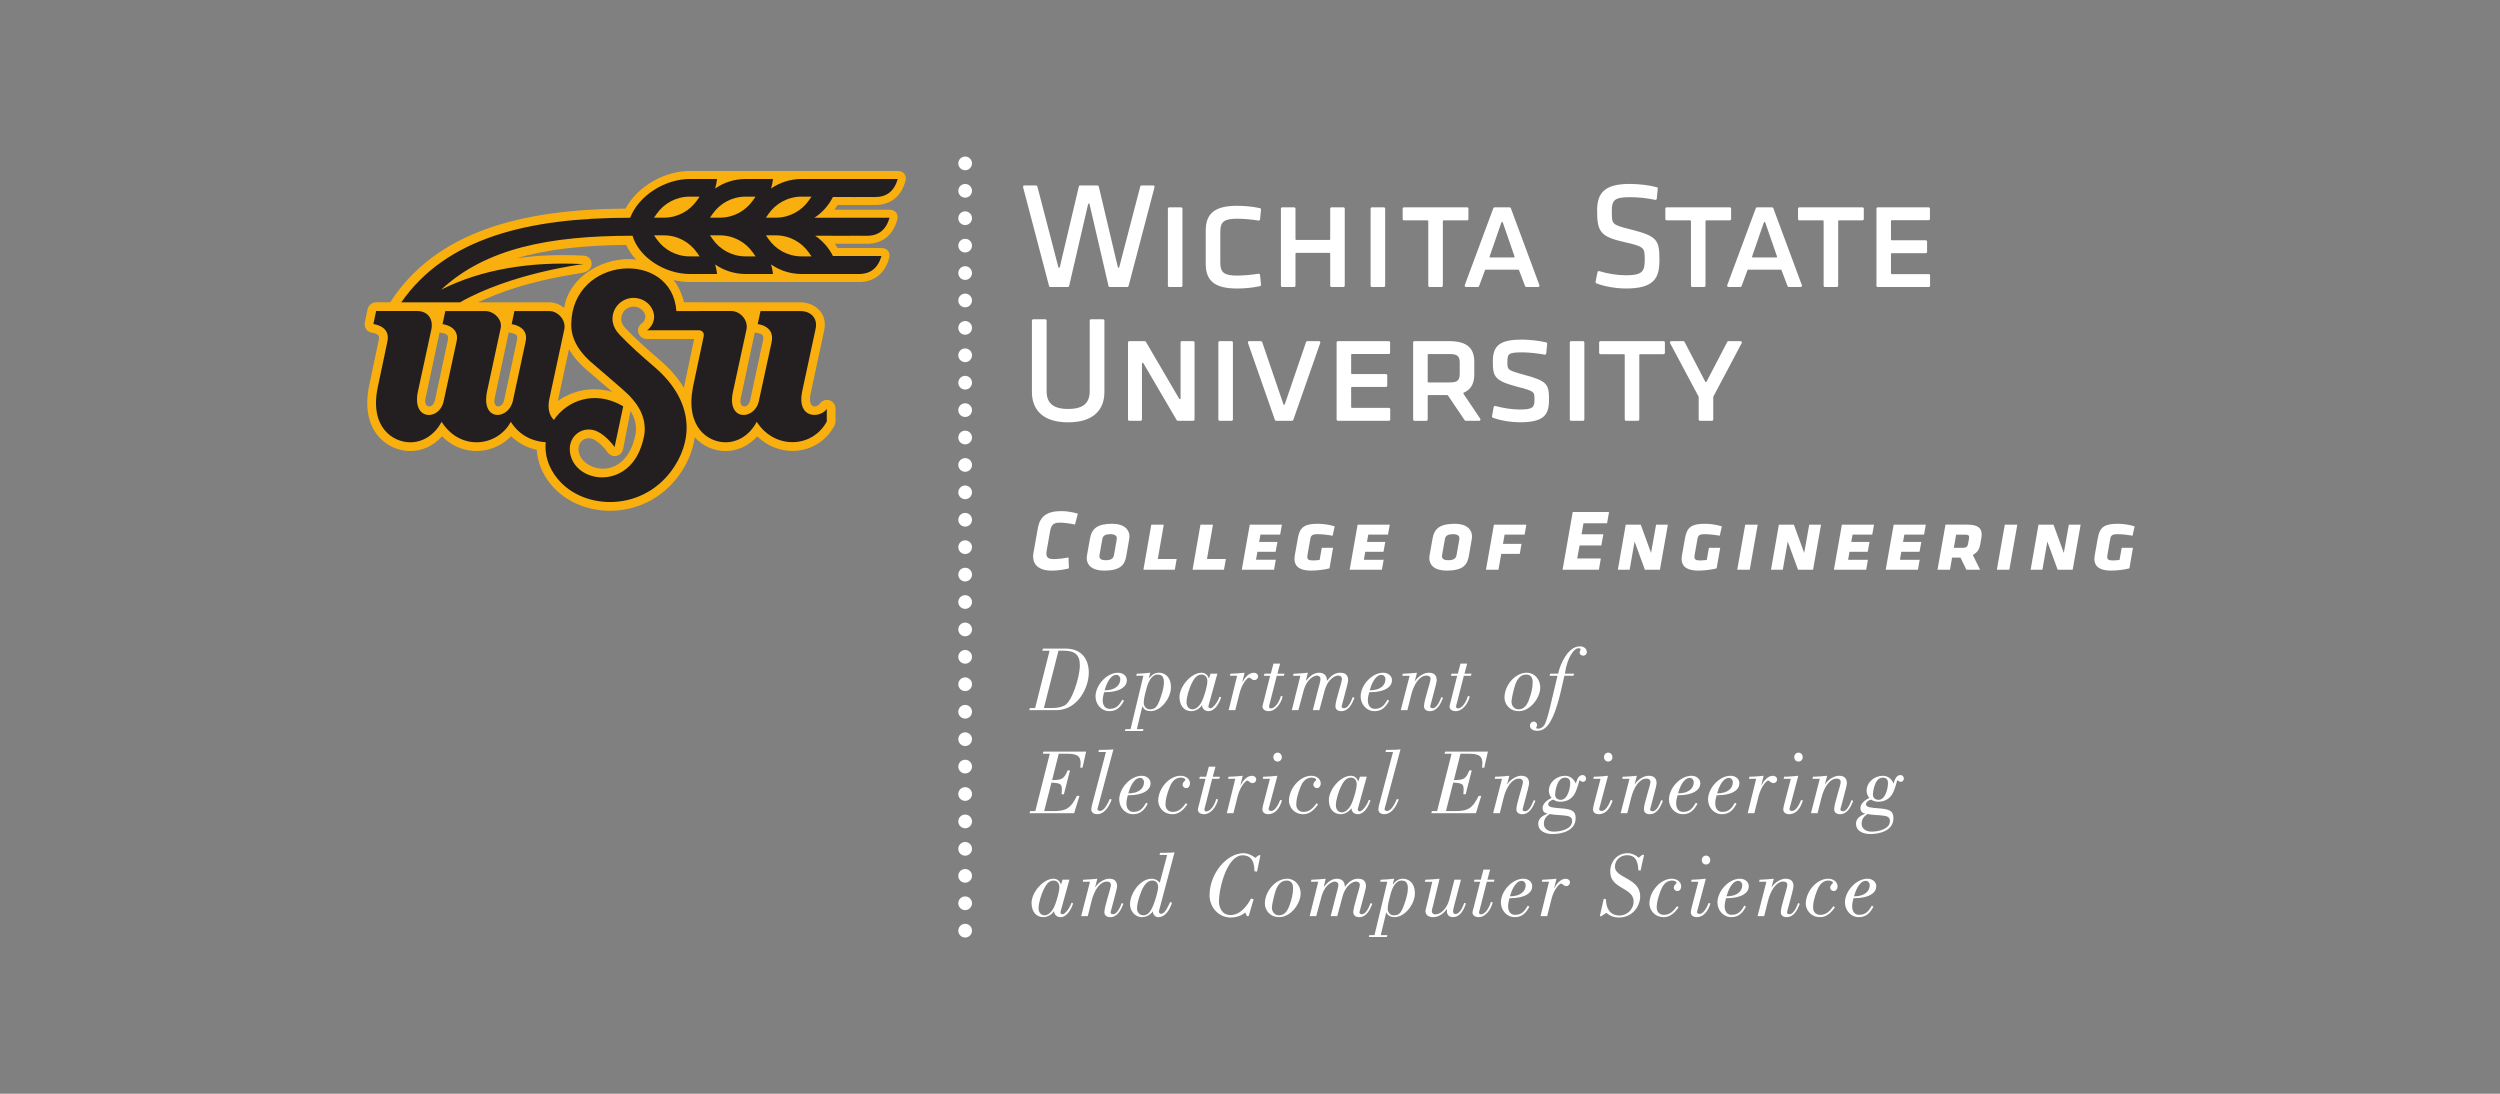 <?xml version="1.0" encoding="UTF-8" standalone="no"?>
<!-- Created with Inkscape (http://www.inkscape.org/) -->

<svg
   xmlns:dc="http://purl.org/dc/elements/1.1/"
   xmlns:cc="http://creativecommons.org/ns#"
   xmlns:rdf="http://www.w3.org/1999/02/22-rdf-syntax-ns#"
   xmlns:svg="http://www.w3.org/2000/svg"
   xmlns="http://www.w3.org/2000/svg"
   xmlns:sodipodi="http://sodipodi.sourceforge.net/DTD/sodipodi-0.dtd"
   xmlns:inkscape="http://www.inkscape.org/namespaces/inkscape"
   version="1.1"
   id="svg2"
   xml:space="preserve"
   width="640"
   height="280"
   viewBox="0 0 640 280"
   sodipodi:docname="WSU.svg"
   inkscape:version="0.92.1 r15371"
   inkscape:export-filename="/home/dom/Dropbox/code/klf-monitor/images/wsu-280.png"
   inkscape:export-xdpi="96"
   inkscape:export-ydpi="96"><rect x="0" y="0" width="640" height="280" fill="#808080" stroke="none"/><defs
     id="defs6" /><sodipodi:namedview
     pagecolor="#ffffff"
     bordercolor="#666666"
     borderopacity="1"
     objecttolerance="10"
     gridtolerance="10"
     guidetolerance="10"
     inkscape:pageopacity="0"
     inkscape:pageshadow="2"
     inkscape:window-width="1882"
     inkscape:window-height="1080"
     id="namedview4"
     showgrid="false"
     inkscape:zoom="0.60608223"
     inkscape:cx="47.209263"
     inkscape:cy="-55.868316"
     inkscape:window-x="38"
     inkscape:window-y="0"
     inkscape:window-maximized="1"
     inkscape:current-layer="g10" /><g
     id="g10"
     inkscape:groupmode="layer"
     inkscape:label="ink_ext_XXXXXX"
     transform="matrix(1.333,0,0,-1.333,0,280)"><g
       id="g4795"
       transform="matrix(2.083,0,0,2.083,70.024,30)"><path
         d="m 55.368,22.721 c -0.349,0 -0.632,0.283 -0.632,0.633 0,0.348 0.283,0.631 0.632,0.631 0.349,0 0.632,-0.283 0.632,-0.631 0,-0.35 -0.283,-0.633 -0.632,-0.633 v 0"
         style="fill:#ffffff;fill-opacity:1;fill-rule:nonzero;stroke:none;stroke-width:0.1"
         id="path14"
         inkscape:connector-curvature="0" /><path
         d="m 55.368,25.248 c -0.349,0 -0.632,0.283 -0.632,0.633 0,0.348 0.283,0.631 0.632,0.631 0.349,0 0.632,-0.283 0.632,-0.631 0,-0.35 -0.283,-0.633 -0.632,-0.633 v 0"
         style="fill:#ffffff;fill-opacity:1;fill-rule:nonzero;stroke:none;stroke-width:0.1"
         id="path16"
         inkscape:connector-curvature="0" /><path
         d="m 55.368,27.775 c -0.349,0 -0.632,0.283 -0.632,0.633 0,0.35 0.283,0.631 0.632,0.631 0.349,0 0.632,-0.281 0.632,-0.631 0,-0.35 -0.283,-0.633 -0.632,-0.633 v 0"
         style="fill:#ffffff;fill-opacity:1;fill-rule:nonzero;stroke:none;stroke-width:0.1"
         id="path18"
         inkscape:connector-curvature="0" /><path
         d="m 55.368,30.303 c -0.349,0 -0.632,0.283 -0.632,0.633 0,0.348 0.283,0.631 0.632,0.631 0.349,0 0.632,-0.283 0.632,-0.631 0,-0.35 -0.283,-0.633 -0.632,-0.633 v 0"
         style="fill:#ffffff;fill-opacity:1;fill-rule:nonzero;stroke:none;stroke-width:0.1"
         id="path20"
         inkscape:connector-curvature="0" /><path
         d="m 55.368,32.83 c -0.349,0 -0.632,0.283 -0.632,0.633 0,0.35 0.283,0.631 0.632,0.631 0.349,0 0.632,-0.281 0.632,-0.631 0,-0.35 -0.283,-0.633 -0.632,-0.633 v 0"
         style="fill:#ffffff;fill-opacity:1;fill-rule:nonzero;stroke:none;stroke-width:0.1"
         id="path22"
         inkscape:connector-curvature="0" /><path
         d="m 55.368,35.359 c -0.349,0 -0.632,0.282 -0.632,0.632 0,0.349 0.283,0.631 0.632,0.631 0.349,0 0.632,-0.282 0.632,-0.631 0,-0.35 -0.283,-0.632 -0.632,-0.632 v 0"
         style="fill:#ffffff;fill-opacity:1;fill-rule:nonzero;stroke:none;stroke-width:0.1"
         id="path24"
         inkscape:connector-curvature="0" /><path
         d="m 55.368,37.886 c -0.349,0 -0.632,0.282 -0.632,0.632 0,0.349 0.283,0.632 0.632,0.632 0.349,0 0.632,-0.283 0.632,-0.632 0,-0.35 -0.283,-0.632 -0.632,-0.632 v 0"
         style="fill:#ffffff;fill-opacity:1;fill-rule:nonzero;stroke:none;stroke-width:0.1"
         id="path26"
         inkscape:connector-curvature="0" /><path
         d="m 55.368,40.414 c -0.349,0 -0.632,0.283 -0.632,0.632 0,0.348 0.283,0.632 0.632,0.632 0.349,0 0.632,-0.283 0.632,-0.632 0,-0.349 -0.283,-0.632 -0.632,-0.632 v 0"
         style="fill:#ffffff;fill-opacity:1;fill-rule:nonzero;stroke:none;stroke-width:0.1"
         id="path28"
         inkscape:connector-curvature="0" /><path
         d="m 55.368,70.742 c -0.349,0 -0.632,0.283 -0.632,0.632 0,0.349 0.283,0.632 0.632,0.632 0.349,0 0.632,-0.283 0.632,-0.632 0,-0.349 -0.283,-0.632 -0.632,-0.632 v 0"
         style="fill:#ffffff;fill-opacity:1;fill-rule:nonzero;stroke:none;stroke-width:0.1"
         id="path30"
         inkscape:connector-curvature="0" /><path
         d="m 55.368,42.94 c -0.349,0 -0.632,0.283 -0.632,0.632 0,0.349 0.283,0.632 0.632,0.632 0.349,0 0.632,-0.283 0.632,-0.632 0,-0.349 -0.283,-0.632 -0.632,-0.632 v 0"
         style="fill:#ffffff;fill-opacity:1;fill-rule:nonzero;stroke:none;stroke-width:0.1"
         id="path32"
         inkscape:connector-curvature="0" /><path
         d="m 55.368,45.468 c -0.349,0 -0.632,0.282 -0.632,0.632 0,0.349 0.283,0.632 0.632,0.632 0.349,0 0.632,-0.283 0.632,-0.632 0,-0.349 -0.283,-0.632 -0.632,-0.632 v 0"
         style="fill:#ffffff;fill-opacity:1;fill-rule:nonzero;stroke:none;stroke-width:0.1"
         id="path34"
         inkscape:connector-curvature="0" /><path
         d="m 55.368,47.995 c -0.349,0 -0.632,0.282 -0.632,0.631 0,0.35 0.283,0.632 0.632,0.632 0.349,0 0.632,-0.283 0.632,-0.632 0,-0.349 -0.283,-0.631 -0.632,-0.631 v 0"
         style="fill:#ffffff;fill-opacity:1;fill-rule:nonzero;stroke:none;stroke-width:0.1"
         id="path36"
         inkscape:connector-curvature="0" /><path
         d="m 55.368,50.523 c -0.349,0 -0.632,0.283 -0.632,0.632 0,0.349 0.283,0.632 0.632,0.632 0.349,0 0.632,-0.283 0.632,-0.632 0,-0.348 -0.283,-0.632 -0.632,-0.632 v 0"
         style="fill:#ffffff;fill-opacity:1;fill-rule:nonzero;stroke:none;stroke-width:0.1"
         id="path38"
         inkscape:connector-curvature="0" /><path
         d="m 55.368,53.05 c -0.349,0 -0.632,0.283 -0.632,0.632 0,0.349 0.283,0.632 0.632,0.632 0.349,0 0.632,-0.283 0.632,-0.632 0,-0.349 -0.283,-0.632 -0.632,-0.632 v 0"
         style="fill:#ffffff;fill-opacity:1;fill-rule:nonzero;stroke:none;stroke-width:0.1"
         id="path40"
         inkscape:connector-curvature="0" /><path
         d="m 55.368,55.578 c -0.349,0 -0.632,0.282 -0.632,0.632 0,0.349 0.283,0.632 0.632,0.632 0.349,0 0.632,-0.283 0.632,-0.632 0,-0.35 -0.283,-0.632 -0.632,-0.632 v 0"
         style="fill:#ffffff;fill-opacity:1;fill-rule:nonzero;stroke:none;stroke-width:0.1"
         id="path42"
         inkscape:connector-curvature="0" /><path
         d="m 55.368,58.105 c -0.349,0 -0.632,0.283 -0.632,0.632 0,0.349 0.283,0.632 0.632,0.632 0.349,0 0.632,-0.283 0.632,-0.632 0,-0.349 -0.283,-0.632 -0.632,-0.632 v 0"
         style="fill:#ffffff;fill-opacity:1;fill-rule:nonzero;stroke:none;stroke-width:0.1"
         id="path44"
         inkscape:connector-curvature="0" /><path
         d="m 55.368,60.632 c -0.349,0 -0.632,0.283 -0.632,0.632 0,0.349 0.283,0.632 0.632,0.632 0.349,0 0.632,-0.283 0.632,-0.632 0,-0.348 -0.283,-0.632 -0.632,-0.632 v 0"
         style="fill:#ffffff;fill-opacity:1;fill-rule:nonzero;stroke:none;stroke-width:0.1"
         id="path46"
         inkscape:connector-curvature="0" /><path
         d="m 55.368,63.16 c -0.349,0 -0.632,0.283 -0.632,0.632 0,0.348 0.283,0.632 0.632,0.632 0.349,0 0.632,-0.283 0.632,-0.632 0,-0.349 -0.283,-0.632 -0.632,-0.632 v 0"
         style="fill:#ffffff;fill-opacity:1;fill-rule:nonzero;stroke:none;stroke-width:0.1"
         id="path48"
         inkscape:connector-curvature="0" /><path
         d="m 55.368,65.688 c -0.349,0 -0.632,0.283 -0.632,0.632 0,0.348 0.283,0.632 0.632,0.632 0.349,0 0.632,-0.283 0.632,-0.632 0,-0.349 -0.283,-0.632 -0.632,-0.632 v 0"
         style="fill:#ffffff;fill-opacity:1;fill-rule:nonzero;stroke:none;stroke-width:0.1"
         id="path50"
         inkscape:connector-curvature="0" /><path
         d="m 55.368,68.215 c -0.349,0 -0.632,0.283 -0.632,0.632 0,0.348 0.283,0.632 0.632,0.632 0.349,0 0.632,-0.283 0.632,-0.632 0,-0.349 -0.283,-0.632 -0.632,-0.632 v 0"
         style="fill:#ffffff;fill-opacity:1;fill-rule:nonzero;stroke:none;stroke-width:0.1"
         id="path52"
         inkscape:connector-curvature="0" /><path
         d="m 55.368,7.547 c -0.349,0 -0.632,0.283 -0.632,0.633 0,0.348 0.283,0.631 0.632,0.631 C 55.717,8.811 56,8.527 56,8.18 56,7.83 55.717,7.547 55.368,7.547 v 0"
         style="fill:#ffffff;fill-opacity:1;fill-rule:nonzero;stroke:none;stroke-width:0.1"
         id="path54"
         inkscape:connector-curvature="0" /><path
         d="m 55.368,10.074 c -0.349,0 -0.632,0.283 -0.632,0.633 0,0.35 0.283,0.631 0.632,0.631 0.349,0 0.632,-0.281 0.632,-0.631 0,-0.35 -0.283,-0.633 -0.632,-0.633 v 0"
         style="fill:#ffffff;fill-opacity:1;fill-rule:nonzero;stroke:none;stroke-width:0.1"
         id="path56"
         inkscape:connector-curvature="0" /><path
         d="m 55.368,12.602 c -0.349,0 -0.632,0.283 -0.632,0.633 0,0.348 0.283,0.631 0.632,0.631 0.349,0 0.632,-0.283 0.632,-0.631 0,-0.35 -0.283,-0.633 -0.632,-0.633 v 0"
         style="fill:#ffffff;fill-opacity:1;fill-rule:nonzero;stroke:none;stroke-width:0.1"
         id="path58"
         inkscape:connector-curvature="0" /><path
         d="m 55.368,15.129 c -0.349,0 -0.632,0.283 -0.632,0.633 0,0.35 0.283,0.631 0.632,0.631 0.349,0 0.632,-0.281 0.632,-0.631 0,-0.35 -0.283,-0.633 -0.632,-0.633 v 0"
         style="fill:#ffffff;fill-opacity:1;fill-rule:nonzero;stroke:none;stroke-width:0.1"
         id="path60"
         inkscape:connector-curvature="0" /><path
         d="m 55.368,0 c -0.349,0 -0.632,0.283 -0.632,0.633 0,0.348 0.283,0.633 0.632,0.633 C 55.717,1.266 56,0.98 56,0.633 56,0.283 55.717,0 55.368,0 v 0"
         style="fill:#ffffff;fill-opacity:1;fill-rule:nonzero;stroke:none;stroke-width:0.1"
         id="path62"
         inkscape:connector-curvature="0" /><path
         d="m 55.368,2.527 c -0.349,0 -0.632,0.283 -0.632,0.633 0,0.35 0.283,0.631 0.632,0.631 C 55.717,3.791 56,3.51 56,3.16 56,2.811 55.717,2.527 55.368,2.527 v 0"
         style="fill:#ffffff;fill-opacity:1;fill-rule:nonzero;stroke:none;stroke-width:0.1"
         id="path64"
         inkscape:connector-curvature="0" /><path
         d="m 55.368,5.057 c -0.349,0 -0.632,0.281 -0.632,0.631 0,0.35 0.283,0.631 0.632,0.631 C 55.717,6.318 56,6.037 56,5.688 56,5.338 55.717,5.057 55.368,5.057 v 0"
         style="fill:#ffffff;fill-opacity:1;fill-rule:nonzero;stroke:none;stroke-width:0.1"
         id="path66"
         inkscape:connector-curvature="0" /><path
         d="m 55.368,17.656 c -0.349,0 -0.632,0.283 -0.632,0.633 0,0.35 0.283,0.631 0.632,0.631 0.349,0 0.632,-0.281 0.632,-0.631 0,-0.35 -0.283,-0.633 -0.632,-0.633 v 0"
         style="fill:#ffffff;fill-opacity:1;fill-rule:nonzero;stroke:none;stroke-width:0.1"
         id="path68"
         inkscape:connector-curvature="0" /><path
         d="m 55.368,20.184 c -0.349,0 -0.632,0.283 -0.632,0.633 0,0.35 0.283,0.631 0.632,0.631 0.349,0 0.632,-0.281 0.632,-0.631 0,-0.35 -0.283,-0.633 -0.632,-0.633 v 0"
         style="fill:#ffffff;fill-opacity:1;fill-rule:nonzero;stroke:none;stroke-width:0.1"
         id="path70"
         inkscape:connector-curvature="0" /><path
         d="m 30.385,55.185 -0.898,-4.25 -0.044,-0.261 c -0.53,0.889 -1.266,1.75 -2.219,2.565 -1.083,0.926 -2.239,1.945 -3.167,2.934 -0.24,0.256 -0.411,0.491 -0.4,0.9 0.017,0.609 0.522,1.096 1.138,1.096 0.491,0 0.903,-0.294 1.053,-0.708 0.109,-0.302 -0.031,-0.644 -0.274,-0.817 C 24.9,56.164 25.214,55.184 26.043,55.184 Z m -5.35,7.325 c -2.893,0.325 -6.151,-1.474 -6.639,-4.454 -0.383,0.314 -0.866,0.51 -1.377,0.51 l -6.555,4e-4 c 1.117,0.528 2.246,0.955 3.33,1.302 1.766,0.564 3.375,0.903 4.547,1.118 l 1.418,0.244 0.425,0.08 c 0.521,0.117 0.692,0.485 0.725,0.627 0.111,0.482 -0.21,0.907 -0.704,0.932 -2.159,0.112 -4.231,0.038 -6.191,-0.242 2.845,0.847 6.193,1.198 10.102,1.229 0.226,-0.493 0.537,-0.947 0.918,-1.346 z m -13.042,-12.781 1.292,6.06 0.43,-0.093 c 0.343,-0.085 0.4,-0.308 0.343,-0.576 l -1.196,-5.575 c -0.086,-0.41 -0.367,-0.615 -0.6,-0.573 -0.256,0.045 -0.363,0.372 -0.268,0.757 z m 5.822,-0.263 1.029,4.787 c 0.434,-0.778 1.097,-1.508 1.984,-2.219 0.269,-0.244 0.914,-0.792 1.554,-1.342 l 0.45,-0.389 c -1.913,0.576 -3.746,0.075 -5.016,-0.837 z m 1.934,-4.719 c -0.186,0.923 0.536,1.446 1.205,1.244 0.302,-0.091 0.755,-0.41 1.226,-0.964 l 0.22,-0.283 c 0.441,-0.6 1.298,-0.402 1.439,0.326 l 0.674,3.477 c 0.346,-0.544 0.525,-1.109 0.507,-1.763 -0.013,-0.473 -0.234,-1.193 -0.419,-1.613 -1.311,-2.983 -4.524,-2.044 -4.851,-0.426 z M 7.683,55.119 6.486,49.544 C 6.402,49.134 6.12,48.93 5.888,48.972 5.631,49.017 5.524,49.344 5.618,49.728 l 1.293,6.06 0.429,-0.093 c 0.343,-0.085 0.4,-0.308 0.343,-0.576 z m 26.998,-5.391 1.292,6.06 0.43,-0.093 c 0.343,-0.085 0.4,-0.308 0.343,-0.576 l -1.196,-5.575 c -0.086,-0.41 -0.367,-0.615 -0.6,-0.573 -0.256,0.045 -0.363,0.372 -0.268,0.757 z M 49.152,70.673 H 46.373 l -1.157,4e-4 H 29.97 c -0.497,0 -1.003,-0.065 -1.503,-0.188 -1.818,-0.446 -3.542,-1.656 -4.406,-3.28 h -0.155 C 14.391,67.127 6.55,65.073 2.362,58.569 H 1.061 c -0.365,0 -0.713,-0.282 -0.788,-0.639 L 0.018,56.725 C -0.082,56.25 0.248,55.801 0.731,55.756 0.733,55.755 0.967,55.728 1.152,55.611 1.266,55.539 1.386,55.434 1.306,55.094 L 0.43,50.943 c -0.898,-4.23 1.652,-6.065 3.741,-6.089 1.072,-0.012 2.145,0.437 2.967,1.353 1.902,-1.917 4.751,-1.687 6.371,0.02 0.7,-0.693 1.531,-1.086 2.368,-1.262 0.059,-1.081 0.47,-2.181 1.291,-3.182 2.804,-3.419 9.092,-3.452 12.096,1.247 0.621,0.971 1.025,2.015 1.169,3.095 0.776,-0.864 1.839,-1.26 2.796,-1.272 1.075,-0.012 2.151,0.439 2.973,1.359 2.116,-2.082 5.649,-1.743 7.118,0.982 0.052,0.096 0.097,0.274 0.097,0.382 v 1.158 c 0,0.832 -0.988,1.144 -1.466,0.463 -0.22,-0.314 -1.116,-0.529 -0.833,0.94 l 1.23,5.729 c 0.432,1.807 -0.964,2.7 -2.173,2.7 L 29.451,58.568 c -0.208,0.82 -0.541,1.502 -0.964,2.055 0.494,-0.12 0.994,-0.183 1.482,-0.183 l 13.75,-0.001 0.648,0.001 1.181,-0.001 c 1.447,-0.013 2.415,0.793 2.813,2.199 0.148,0.525 -0.163,0.937 -0.709,0.937 H 44.875 43.609 l -0.261,0.39 1.116,-3e-4 0.647,7e-4 1.181,-7e-4 c 1.446,-0.013 2.416,0.793 2.813,2.199 0.148,0.525 -0.163,0.936 -0.709,0.937 h -2.777 -1.156 -1.149 c 0.105,0.141 0.203,0.286 0.296,0.438 l 1.607,-0.001 0.649,0.001 1.179,-0.001 c 1.447,-0.013 2.418,0.793 2.816,2.199 0.148,0.525 -0.163,0.937 -0.709,0.937 v 0"
         style="fill:#f9b00f;fill-opacity:1;fill-rule:nonzero;stroke:none;stroke-width:0.1"
         id="path72"
         inkscape:connector-curvature="0" /><path
         d="m 17.027,49.632 c -0.19,-0.906 0.042,-1.546 0.424,-1.91 1.23,1.81 3.75,2.758 6.292,1.315 L 23.843,48.975 23.047,45.223 c 0,0 -0.148,0.201 -0.25,0.322 -0.511,0.599 -1.091,1.061 -1.61,1.217 -1.262,0.381 -2.532,-0.665 -2.227,-2.175 0.525,-2.596 4.837,-3.244 6.378,0.261 0.203,0.463 0.47,1.292 0.487,1.914 0.037,1.306 -0.555,2.302 -1.439,3.223 -0.444,0.462 -2.489,2.168 -3.022,2.65 -1.637,1.307 -2.334,2.567 -2.312,3.938 0.098,6.3 9.289,6.893 9.693,1.189 l 5.059,0.002 c 0.822,0 1.591,-0.837 1.402,-1.712 L 33.951,50.275 c -0.561,-2.709 2.004,-2.582 2.394,-0.824 l 1.184,5.463 c 0.305,1.506 -1.288,1.64 -1.288,1.64 l 0.259,1.207 h 3.677 c 0.871,0 1.66,-0.574 1.388,-1.71 l -1.234,-5.747 c -0.492,-2.512 1.666,-2.445 2.28,-1.569 v -1.158 c -1.342,-2.489 -4.84,-2.58 -6.455,-0.03 -0.708,-1.311 -1.836,-1.9 -2.918,-1.887 -1.574,0.018 -3.686,1.386 -2.962,5.116 l 0.982,4.65 c 0.089,0.383 -0.21,0.564 -0.441,0.564 l -4.775,-0.001 c 0.485,0.346 0.816,1.05 0.563,1.747 -0.27,0.747 -0.996,1.24 -1.811,1.24 -1.052,0 -1.913,-0.841 -1.943,-1.886 -0.003,-0.114 0.006,-0.232 0.028,-0.354 0.065,-0.361 0.245,-0.748 0.589,-1.114 0.962,-1.024 2.146,-2.067 3.231,-2.995 3.439,-2.94 3.68,-6.356 1.885,-9.163 -2.716,-4.248 -8.345,-4.156 -10.794,-1.17 -0.891,1.086 -1.204,2.272 -1.095,3.371 -1.181,0.074 -2.4,0.592 -3.217,1.882 -1.238,-2.294 -4.655,-2.724 -6.381,0 C 6.391,46.236 5.263,45.648 4.18,45.659 2.607,45.677 0.425,47.037 1.219,50.776 l 0.874,4.143 c 0.347,1.485 -1.286,1.639 -1.286,1.639 l 0.254,1.206 h 3.775 c 1.018,0 1.521,-0.763 1.311,-1.733 L 4.899,50.275 C 4.379,47.616 6.914,47.65 7.287,49.451 l 1.191,5.496 c 0.332,1.431 -1.295,1.607 -1.295,1.607 l 0.258,1.207 h 3.693 c 0.775,0 1.581,-0.768 1.416,-1.557 l -1.27,-5.899 c -0.542,-2.769 2.009,-2.603 2.395,-0.797 l 1.17,5.437 c 0.319,1.432 -1.289,1.607 -1.289,1.607 l 0.255,1.208 3.209,0.001 c 0.815,0 1.575,-0.839 1.387,-1.71 l -1.38,-6.419 v 0"
         style="fill:#231f20;fill-opacity:1;fill-rule:nonzero;stroke:none;stroke-width:0.1"
         id="path74"
         inkscape:connector-curvature="0" /><path
         d="m 29.97,68.31 c -1.259,0 -2.372,-0.629 -3.042,-1.588 l -0.245,-0.351 h 0.915 c 1.259,0 2.372,0.628 3.042,1.587 l 0.245,0.351 z m 5.158,0 c -1.259,0 -2.372,-0.629 -3.042,-1.588 l -0.246,-0.351 h 0.916 c 1.259,0 2.372,0.628 3.042,1.587 l 0.245,0.351 z m 5.158,0 c -1.259,0 -2.373,-0.629 -3.042,-1.588 l -0.245,-0.351 h 0.915 c 1.259,0 2.372,0.628 3.042,1.587 l 0.245,0.351 z m -12.688,-3.569 -0.915,4e-4 0.245,-0.351 c 0.67,-0.959 1.783,-1.588 3.042,-1.588 h 0.915 l -0.245,0.351 c -0.67,0.959 -1.784,1.587 -3.042,1.587 z m 5.158,0 -0.915,4e-4 0.245,-0.351 c 0.67,-0.959 1.783,-1.588 3.042,-1.588 h 0.915 l -0.245,0.351 c -0.67,0.959 -1.784,1.587 -3.042,1.587 z m 5.158,0 -0.915,4e-4 0.245,-0.351 c 0.669,-0.959 1.783,-1.588 3.042,-1.588 h 0.915 l -0.245,0.351 c -0.67,0.959 -1.784,1.587 -3.042,1.587 z M 7.053,59.73 C 10.806,61.627 15.323,62.338 20.16,62.089 19.961,62.066 13.49,61.238 8.795,58.566 H 3.382 c 4.141,5.952 11.702,7.798 21.102,7.798 0.789,2.062 3.234,3.572 5.485,3.572 h 2.525 c -0.034,-0.303 -0.094,-0.597 -0.18,-0.881 0.797,0.555 1.767,0.881 2.813,0.881 h 2.525 c -0.033,-0.303 -0.094,-0.597 -0.18,-0.881 0.798,0.555 1.768,0.881 2.813,0.881 h 3.382 1.548 1.157 2.779 c -0.316,-1.118 -1.02,-1.673 -2.103,-1.663 l -1.184,0.001 -0.649,-0.001 -2.04,0.001 C 42.786,67.498 42.197,66.839 41.475,66.364 l 2.988,8e-4 h 1.156 l 2.777,-8e-4 c -0.316,-1.118 -1.018,-1.672 -2.102,-1.663 l -1.184,0.002 -0.648,-0.002 -2.918,0.002 c 0.69,-0.471 1.254,-1.113 1.632,-1.864 h 0.543 1.156 l 2.777,-4e-4 c -0.316,-1.118 -1.018,-1.672 -2.101,-1.663 l -1.185,0.002 -0.647,-0.002 -3.433,0.002 c -1.046,0 -2.016,0.326 -2.813,0.882 0.086,-0.284 0.146,-0.578 0.18,-0.882 h -2.525 c -1.046,0 -2.016,0.326 -2.813,0.882 0.086,-0.284 0.146,-0.578 0.18,-0.882 h -2.525 c -2.234,0 -4.667,1.488 -5.271,3.526 -7.72,0 -13.55,-1.169 -17.645,-4.973 v 0"
         style="fill:#231f20;fill-opacity:1;fill-rule:nonzero;stroke:none;stroke-width:0.1"
         id="path76"
         inkscape:connector-curvature="0" /><path
         d="m 139.388,60.103 v 7.097 c 0,0.068 0.056,0.126 0.126,0.126 h 4.679 c 0.07,0 0.126,-0.057 0.126,-0.126 v -0.939 c 0,-0.069 -0.056,-0.126 -0.126,-0.126 h -3.395 c -0.037,0 -0.069,-0.031 -0.069,-0.069 v -1.71 c 0,-0.037 0.032,-0.068 0.069,-0.068 h 3.134 c 0.068,0 0.125,-0.057 0.125,-0.126 V 63.223 c 0,-0.069 -0.057,-0.126 -0.125,-0.126 h -3.134 c -0.037,0 -0.069,-0.031 -0.069,-0.068 v -1.793 c 0,-0.037 0.032,-0.069 0.069,-0.069 h 3.409 c 0.069,0 0.126,-0.057 0.126,-0.125 v -0.94 c 0,-0.068 -0.057,-0.126 -0.126,-0.126 h -4.693 c -0.07,0 -0.126,0.057 -0.126,0.126 z m -1.167,7.097 v -0.952 c 0,-0.069 -0.057,-0.126 -0.125,-0.126 h -2.167 c -0.037,0 -0.069,-0.031 -0.069,-0.068 v -5.95 c 0,-0.068 -0.056,-0.126 -0.126,-0.126 h -1.091 c -0.069,0 -0.125,0.057 -0.125,0.126 v 5.95 c 0,0.037 -0.032,0.068 -0.069,0.068 h -2.166 c -0.07,0 -0.126,0.057 -0.126,0.126 v 0.952 c 0,0.068 0.056,0.126 0.126,0.126 h 5.813 c 0.068,0 0.125,-0.057 0.125,-0.126 z m -8.001,-4.408 -1.084,3.134 c -0.025,0.069 -0.107,0.069 -0.129,0 l -1.084,-3.134 c -0.018,-0.048 0.015,-0.091 0.064,-0.091 h 2.166 c 0.052,0 0.081,0.043 0.067,0.091 z m -1.838,4.534 h 1.379 c 0.049,0 0.099,-0.035 0.117,-0.082 l 2.634,-7.097 c 0.032,-0.084 -0.029,-0.17 -0.118,-0.17 h -1.084 c -0.05,0 -0.101,0.035 -0.119,0.082 l -0.559,1.476 c -0.009,0.023 -0.041,0.044 -0.065,0.044 h -3.004 c -0.025,0 -0.056,-0.022 -0.065,-0.044 l -0.547,-1.475 c -0.018,-0.046 -0.068,-0.082 -0.118,-0.082 h -1.085 c -0.09,0 -0.149,0.086 -0.118,0.17 l 2.635,7.097 c 0.015,0.047 0.067,0.082 0.117,0.082 z m -2.394,-0.126 v -0.952 c 0,-0.069 -0.058,-0.126 -0.125,-0.126 h -2.167 c -0.037,0 -0.069,-0.031 -0.069,-0.068 v -5.95 c 0,-0.068 -0.056,-0.126 -0.126,-0.126 h -1.09 c -0.069,0 -0.126,0.057 -0.126,0.126 v 5.95 c 0,0.037 -0.032,0.068 -0.069,0.068 h -2.166 c -0.069,0 -0.126,0.057 -0.126,0.126 v 0.952 c 0,0.068 0.057,0.126 0.126,0.126 h 5.813 c 0.067,0 0.125,-0.057 0.125,-0.126 z m -9.33,2.28 c 0.795,0 1.737,-0.108 2.472,-0.298 0.059,-0.014 0.1,-0.073 0.094,-0.134 l -0.089,-0.926 c -0.009,-0.076 -0.078,-0.128 -0.152,-0.111 -0.717,0.158 -1.56,0.25 -2.297,0.25 -1.476,0 -1.697,-0.281 -1.697,-1.282 0,-0.659 0.008,-0.941 0.203,-1.137 0.206,-0.207 0.627,-0.331 1.555,-0.562 2.475,-0.615 2.632,-1.003 2.632,-2.843 0,-1.649 -0.509,-2.597 -3.08,-2.597 -0.88,0 -1.937,0.163 -2.732,0.476 -0.055,0.023 -0.089,0.084 -0.077,0.142 l 0.177,0.887 c 0.015,0.074 0.088,0.118 0.161,0.096 0.821,-0.251 1.68,-0.383 2.499,-0.383 1.442,0 1.697,0.36 1.697,1.352 0,0.628 -0.006,0.927 -0.219,1.136 -0.22,0.217 -0.668,0.348 -1.621,0.563 -2.258,0.505 -2.551,0.965 -2.551,2.913 0,1.659 0.711,2.46 3.025,2.46 z m -10.638,-6.688 -1.083,3.134 c -0.026,0.069 -0.107,0.069 -0.13,0 l -1.084,-3.134 c -0.016,-0.048 0.014,-0.091 0.065,-0.091 h 2.166 c 0.051,0 0.082,0.043 0.066,0.091 z m -1.837,4.534 h 1.378 c 0.049,0 0.1,-0.035 0.118,-0.082 l 2.634,-7.097 c 0.031,-0.084 -0.03,-0.17 -0.119,-0.17 h -1.085 c -0.049,0 -0.1,0.035 -0.119,0.082 l -0.558,1.476 c -0.009,0.023 -0.04,0.044 -0.066,0.044 h -3.004 c -0.024,0 -0.055,-0.022 -0.064,-0.044 l -0.547,-1.475 c -0.017,-0.046 -0.068,-0.082 -0.118,-0.082 h -1.085 c -0.09,0 -0.15,0.086 -0.118,0.17 l 2.635,7.097 c 0.017,0.047 0.067,0.082 0.118,0.082 z m -2.414,-0.126 v -0.952 c 0,-0.069 -0.057,-0.126 -0.126,-0.126 h -2.166 c -0.036,0 -0.067,-0.031 -0.067,-0.068 v -5.95 c 0,-0.068 -0.059,-0.126 -0.126,-0.126 h -1.091 c -0.071,0 -0.126,0.057 -0.126,0.126 v 5.95 c 0,0.037 -0.032,0.068 -0.07,0.068 h -2.167 c -0.068,0 -0.125,0.057 -0.125,0.126 v 0.952 c 0,0.068 0.057,0.126 0.125,0.126 h 5.814 c 0.069,0 0.126,-0.057 0.126,-0.126 z m -9.02,-7.097 v 7.097 c 0,0.068 0.058,0.126 0.127,0.126 h 1.091 c 0.068,0 0.125,-0.057 0.125,-0.126 v -7.097 c 0,-0.068 -0.057,-0.126 -0.125,-0.126 h -1.091 c -0.07,0 -0.127,0.057 -0.127,0.126 z m -8.268,7.097 c 0,0.068 0.055,0.126 0.126,0.126 h 1.091 c 0.068,0 0.126,-0.057 0.126,-0.126 v -2.815 c 0,-0.037 0.03,-0.069 0.068,-0.069 h 3.062 c 0.039,0 0.07,0.031 0.07,0.069 v 2.815 c 0,0.068 0.055,0.126 0.126,0.126 h 1.09 c 0.068,0 0.126,-0.057 0.126,-0.126 v -7.097 c 0,-0.068 -0.058,-0.126 -0.126,-0.126 h -1.09 c -0.071,0 -0.126,0.057 -0.126,0.126 v 2.954 c 0,0.037 -0.031,0.069 -0.07,0.069 h -3.062 c -0.037,0 -0.068,-0.031 -0.068,-0.069 v -2.954 c 0,-0.068 -0.057,-0.126 -0.126,-0.126 h -1.091 c -0.07,0 -0.126,0.057 -0.126,0.126 z m -1.836,-0.086 -0.089,-0.899 c -0.007,-0.072 -0.074,-0.124 -0.146,-0.111 -0.613,0.105 -1.436,0.17 -1.972,0.17 -1.153,0 -1.545,-0.261 -1.545,-1.158 v -2.927 c 0,-0.897 0.392,-1.159 1.545,-1.159 0.536,0 1.359,0.066 1.972,0.172 0.071,0.012 0.139,-0.04 0.146,-0.113 l 0.089,-0.899 C 82.65,60.127 82.606,60.067 82.545,60.054 81.792,59.893 81.054,59.839 80.424,59.839 c -2.074,0 -2.874,0.741 -2.874,2.266 v 3.093 c 0,1.525 0.8,2.266 2.874,2.266 0.63,0 1.368,-0.054 2.121,-0.215 0.061,-0.013 0.105,-0.073 0.099,-0.135 z m -8.586,-7.011 v 7.097 c 0,0.068 0.057,0.126 0.126,0.126 h 1.09 c 0.069,0 0.126,-0.057 0.126,-0.126 v -7.097 c 0,-0.068 -0.057,-0.126 -0.126,-0.126 H 74.184 c -0.069,0 -0.126,0.057 -0.126,0.126 z M 70.314,59.977 h -1.606 c -0.056,0 -0.11,0.043 -0.123,0.097 l -1.749,7.541 c -0.018,0.079 -0.115,0.079 -0.133,0 l -1.749,-7.541 C 64.941,60.02 64.888,59.977 64.831,59.977 h -1.605 c -0.055,0 -0.108,0.041 -0.122,0.095 l -2.395,9.112 c -0.021,0.081 0.038,0.157 0.122,0.157 h 1.073 c 0.056,0 0.109,-0.041 0.122,-0.094 l 1.935,-7.436 c 0.02,-0.077 0.116,-0.076 0.134,0.002 l 1.756,7.432 c 0.013,0.055 0.066,0.097 0.122,0.097 h 1.591 c 0.056,0 0.11,-0.042 0.123,-0.097 l 1.756,-7.432 c 0.018,-0.078 0.113,-0.079 0.133,-0.002 l 1.936,7.436 c 0.014,0.053 0.066,0.094 0.121,0.094 h 1.074 c 0.084,0 0.143,-0.076 0.121,-0.157 L 70.435,60.072 C 70.421,60.018 70.369,59.977 70.314,59.977 Z M 124.341,49.84 v -2.075 c 0,-0.068 -0.056,-0.125 -0.126,-0.125 h -1.091 c -0.068,0 -0.126,0.057 -0.126,0.125 v 2.075 c 0,0.007 -0.004,0.026 -0.008,0.033 l -2.628,4.931 c -0.045,0.086 0.013,0.184 0.112,0.184 h 1.107 c 0.043,0 0.091,-0.029 0.112,-0.067 l 1.908,-3.666 c 0.03,-0.056 0.094,-0.056 0.123,0 l 1.91,3.666 c 0.021,0.038 0.068,0.067 0.111,0.067 h 1.107 c 0.099,0 0.158,-0.098 0.111,-0.184 l -2.614,-4.931 c -0.003,-0.006 -0.008,-0.025 -0.008,-0.033 z m -4.458,5.022 v -0.952 c 0,-0.069 -0.056,-0.125 -0.125,-0.125 h -2.167 c -0.037,0 -0.068,-0.031 -0.068,-0.068 v -5.95 c 0,-0.068 -0.057,-0.125 -0.127,-0.125 h -1.09 c -0.069,0 -0.126,0.057 -0.126,0.125 v 5.95 c 0,0.037 -0.031,0.068 -0.068,0.068 h -2.167 c -0.069,0 -0.125,0.057 -0.125,0.125 v 0.952 c 0,0.07 0.056,0.126 0.125,0.126 h 5.813 c 0.069,0 0.125,-0.057 0.125,-0.126 z m -8.768,-7.096 v 7.096 c 0,0.07 0.057,0.126 0.125,0.126 h 1.091 c 0.07,0 0.126,-0.057 0.126,-0.126 v -7.096 c 0,-0.068 -0.056,-0.125 -0.126,-0.125 h -1.091 c -0.068,0 -0.125,0.057 -0.125,0.125 z m -4.36,7.361 c 0.603,0 1.512,-0.094 2.179,-0.256 0.06,-0.014 0.102,-0.073 0.097,-0.134 l -0.089,-0.885 c -0.008,-0.074 -0.076,-0.126 -0.149,-0.111 -0.615,0.119 -1.476,0.211 -2.025,0.211 -1.302,0 -1.406,-0.118 -1.406,-0.869 0,-0.404 0.005,-0.572 0.175,-0.711 0.187,-0.152 0.57,-0.269 1.378,-0.491 2.134,-0.572 2.285,-0.873 2.285,-2.291 0,-1.395 -0.449,-2.086 -2.708,-2.086 -0.742,0 -1.754,0.149 -2.469,0.421 -0.055,0.02 -0.09,0.082 -0.079,0.14 l 0.152,0.847 c 0.013,0.073 0.086,0.119 0.158,0.099 0.741,-0.211 1.571,-0.329 2.252,-0.329 1.185,0 1.352,0.194 1.352,0.882 0,0.436 -0.01,0.6 -0.175,0.734 -0.187,0.152 -0.571,0.266 -1.405,0.483 -2.127,0.56 -2.259,0.946 -2.259,2.346 0,1.52 0.728,2.004 2.736,2.004 z m -8.741,-1.397 v -2.483 c 0,-0.037 0.032,-0.069 0.068,-0.069 h 1.96 c 0.769,0 0.925,0.239 0.925,0.84 v 0.939 c 0,0.603 -0.156,0.841 -0.925,0.841 h -1.96 c -0.036,0 -0.068,-0.032 -0.068,-0.069 z m -1.343,1.132 c 0,0.07 0.059,0.126 0.126,0.126 h 3.175 c 1.78,0 2.336,-0.735 2.336,-1.92 v -1.133 c 0,-0.789 -0.248,-1.392 -0.967,-1.697 -0.041,-0.018 -0.056,-0.065 -0.029,-0.102 l 1.546,-2.301 c 0.057,-0.087 0,-0.196 -0.105,-0.196 h -1.225 c -0.038,0 -0.083,0.024 -0.105,0.056 l -1.544,2.289 c -0.011,0.014 -0.04,0.03 -0.056,0.03 H 98.082 c -0.036,0 -0.068,-0.032 -0.068,-0.069 v -2.181 c 0,-0.068 -0.058,-0.125 -0.126,-0.125 H 96.798 c -0.068,0 -0.126,0.057 -0.126,0.125 z m -7.057,-7.096 v 7.096 c 0,0.07 0.055,0.126 0.126,0.126 h 4.68 c 0.07,0 0.126,-0.057 0.126,-0.126 v -0.938 c 0,-0.069 -0.056,-0.125 -0.126,-0.125 h -3.394 c -0.037,0 -0.07,-0.032 -0.07,-0.069 v -1.71 c 0,-0.037 0.033,-0.068 0.07,-0.068 h 3.133 c 0.068,0 0.126,-0.057 0.126,-0.125 v -0.94 c 0,-0.069 -0.058,-0.125 -0.126,-0.125 h -3.133 c -0.037,0 -0.07,-0.032 -0.07,-0.069 v -1.793 c 0,-0.037 0.033,-0.068 0.07,-0.068 h 3.408 c 0.069,0 0.126,-0.057 0.126,-0.126 v -0.939 c 0,-0.068 -0.057,-0.125 -0.126,-0.125 h -4.693 c -0.07,0 -0.126,0.057 -0.126,0.125 z m -4.109,-0.125 h -1.46 c -0.052,0 -0.102,0.037 -0.119,0.084 l -2.483,7.097 c -0.03,0.084 0.03,0.167 0.118,0.167 h 1.072 c 0.051,0 0.102,-0.037 0.119,-0.085 l 1.958,-5.734 c 0.025,-0.07 0.107,-0.07 0.13,0 l 1.958,5.734 c 0.018,0.048 0.068,0.085 0.118,0.085 h 1.073 c 0.088,0 0.148,-0.083 0.119,-0.167 L 85.623,47.725 C 85.609,47.677 85.557,47.64 85.506,47.64 Z m -6.792,0.125 v 7.096 c 0,0.07 0.057,0.126 0.126,0.126 h 1.09 c 0.069,0 0.126,-0.057 0.126,-0.126 v -7.096 c 0,-0.068 -0.058,-0.125 -0.126,-0.125 h -1.09 c -0.069,0 -0.126,0.057 -0.126,0.125 z m -8.204,7.223 h 1.412 c 0.042,0 0.088,-0.026 0.109,-0.062 l 3.072,-5.25 c 0.039,-0.068 0.128,-0.043 0.128,0.035 v 5.151 c 0,0.07 0.056,0.126 0.126,0.126 h 1.035 c 0.069,0 0.126,-0.057 0.126,-0.126 v -7.096 c 0,-0.068 -0.057,-0.125 -0.126,-0.125 h -1.412 c -0.041,0 -0.088,0.027 -0.109,0.062 l -3.071,5.25 c -0.04,0.067 -0.129,0.043 -0.129,-0.035 v -5.152 c 0,-0.068 -0.056,-0.125 -0.125,-0.125 h -1.036 c -0.069,0 -0.126,0.057 -0.126,0.125 v 7.096 c 0,0.07 0.057,0.126 0.126,0.126 z M 64.865,48.734 c 1.415,0 1.987,0.567 1.987,1.641 v 6.503 c 0,0.069 0.057,0.125 0.126,0.125 h 1.104 c 0.069,0 0.126,-0.057 0.126,-0.125 v -6.572 c 0,-1.555 -0.911,-2.804 -3.342,-2.804 -2.431,0 -3.343,1.249 -3.343,2.804 v 6.572 c 0,0.069 0.058,0.125 0.126,0.125 h 1.105 c 0.069,0 0.125,-0.057 0.125,-0.125 v -6.503 c 0,-1.074 0.572,-1.641 1.988,-1.641 v 0 0"
         style="fill:#ffffff;fill-opacity:1;fill-rule:nonzero;stroke:none;stroke-width:0.1"
         id="path78"
         inkscape:connector-curvature="0" /><path
         d="m 61.632,35.134 c 0,0.088 0.008,0.191 0.032,0.319 l 0.408,2.303 c 0.192,1.088 0.856,1.56 2.151,1.56 0.535,0 1.016,-0.089 1.535,-0.232 l -0.264,-1.007 c -0.448,0.096 -1.008,0.176 -1.391,0.176 -0.568,0 -0.8,-0.192 -0.895,-0.752 l -0.328,-1.855 c -0.016,-0.087 -0.024,-0.192 -0.024,-0.248 0,-0.368 0.208,-0.504 0.655,-0.504 0.384,0 0.904,0.048 1.384,0.152 l 0.04,-1.008 c -0.424,-0.12 -1.016,-0.208 -1.607,-0.208 -1.175,0 -1.695,0.56 -1.695,1.304"
         style="fill:#ffffff;fill-opacity:1;fill-rule:nonzero;stroke:none;stroke-width:0.1"
         id="path80"
         inkscape:connector-curvature="0" /><path
         d="m 69.343,36.7 c 0.008,0.04 0.008,0.08 0.008,0.104 0,0.248 -0.184,0.384 -0.592,0.384 -0.456,0 -0.688,-0.128 -0.744,-0.456 L 67.76,35.293 c -0.056,-0.335 0.08,-0.503 0.576,-0.503 0.456,0 0.696,0.136 0.752,0.464 z M 66.577,34.989 c 0,0.08 0.008,0.168 0.024,0.248 l 0.28,1.568 c 0.168,0.959 0.759,1.343 2.055,1.343 1.104,0 1.583,-0.543 1.583,-1.175 0,-0.065 -0.008,-0.152 -0.024,-0.233 l -0.272,-1.566 c -0.143,-0.848 -0.575,-1.344 -2.047,-1.344 -1.143,0 -1.599,0.536 -1.599,1.159"
         style="fill:#ffffff;fill-opacity:1;fill-rule:nonzero;stroke:none;stroke-width:0.1"
         id="path82"
         inkscape:connector-curvature="0" /><path
         d="m 72.528,38.068 h 1.152 l -0.551,-3.167 h 1.743 l -0.176,-0.991 h -2.894 l 0.727,4.158"
         style="fill:#ffffff;fill-opacity:1;fill-rule:nonzero;stroke:none;stroke-width:0.1"
         id="path84"
         inkscape:connector-curvature="0" /><path
         d="m 77.064,38.068 h 1.151 l -0.551,-3.167 h 1.742 l -0.176,-0.991 h -2.895 l 0.728,4.158"
         style="fill:#ffffff;fill-opacity:1;fill-rule:nonzero;stroke:none;stroke-width:0.1"
         id="path86"
         inkscape:connector-curvature="0" /><path
         d="m 81.609,38.068 h 2.966 l -0.167,-0.92 h -1.815 l -0.12,-0.672 h 1.688 L 83.991,35.566 H 82.312 L 82.184,34.83 h 1.823 l -0.16,-0.92 h -2.974 l 0.736,4.158"
         style="fill:#ffffff;fill-opacity:1;fill-rule:nonzero;stroke:none;stroke-width:0.1"
         id="path88"
         inkscape:connector-curvature="0" /><path
         d="m 85.73,34.902 c 0,0.088 0.007,0.184 0.023,0.288 l 0.296,1.663 c 0.176,0.991 0.624,1.295 1.823,1.295 0.512,0 1.103,-0.088 1.567,-0.239 l -0.192,-0.863 c -0.472,0.088 -1.016,0.144 -1.415,0.144 -0.408,0 -0.584,-0.096 -0.639,-0.424 l -0.264,-1.495 c -0.009,-0.048 -0.016,-0.104 -0.016,-0.176 0,-0.208 0.088,-0.328 0.496,-0.328 0.144,0 0.359,0.008 0.64,0.048 l 0.2,1.119 h 1.039 L 88.959,34.038 c -0.384,-0.113 -1.152,-0.208 -1.719,-0.208 -1.055,0 -1.51,0.416 -1.51,1.071"
         style="fill:#ffffff;fill-opacity:1;fill-rule:nonzero;stroke:none;stroke-width:0.1"
         id="path90"
         inkscape:connector-curvature="0" /><path
         d="m 91.553,38.068 h 2.967 l -0.168,-0.92 H 92.536 L 92.416,36.477 h 1.688 l -0.168,-0.911 h -1.68 l -0.128,-0.736 h 1.823 L 93.791,33.91 h -2.973 l 0.735,4.158"
         style="fill:#ffffff;fill-opacity:1;fill-rule:nonzero;stroke:none;stroke-width:0.1"
         id="path92"
         inkscape:connector-curvature="0" /><path
         d="m 100.928,36.7 c 0.008,0.04 0.008,0.08 0.008,0.104 0,0.248 -0.184,0.384 -0.592,0.384 -0.456,0 -0.688,-0.128 -0.744,-0.456 L 99.344,35.293 c -0.056,-0.335 0.08,-0.503 0.576,-0.503 0.456,0 0.695,0.136 0.752,0.464 z m -2.767,-1.711 c 0,0.08 0.008,0.168 0.024,0.248 l 0.28,1.568 c 0.168,0.959 0.76,1.343 2.055,1.343 1.103,0 1.583,-0.543 1.583,-1.175 0,-0.065 -0.008,-0.152 -0.024,-0.233 l -0.272,-1.566 c -0.144,-0.848 -0.576,-1.344 -2.047,-1.344 -1.144,0 -1.599,0.536 -1.599,1.159"
         style="fill:#ffffff;fill-opacity:1;fill-rule:nonzero;stroke:none;stroke-width:0.1"
         id="path94"
         inkscape:connector-curvature="0" /><path
         d="m 104.951,36.293 h 1.712 l -0.16,-0.92 h -1.711 l -0.256,-1.463 h -1.151 l 0.735,4.158 h 2.99 l -0.16,-0.92 h -1.846 l -0.153,-0.855"
         style="fill:#ffffff;fill-opacity:1;fill-rule:nonzero;stroke:none;stroke-width:0.1"
         id="path96"
         inkscape:connector-curvature="0" /><path
         d="m 111.385,39.236 h 3.349 l -0.183,-1.04 h -2.175 L 112.2,37.181 h 2.007 l -0.184,-1.032 h -2.007 L 111.8,34.949 h 2.175 l -0.176,-1.039 h -3.35 l 0.936,5.325"
         style="fill:#ffffff;fill-opacity:1;fill-rule:nonzero;stroke:none;stroke-width:0.1"
         id="path98"
         inkscape:connector-curvature="0" /><path
         d="m 117.088,36.509 -0.456,-2.599 h -1.087 l 0.727,4.158 h 1.383 l 0.952,-2.607 0.463,2.607 h 1.088 l -0.735,-4.158 h -1.384 l -0.951,2.599"
         style="fill:#ffffff;fill-opacity:1;fill-rule:nonzero;stroke:none;stroke-width:0.1"
         id="path100"
         inkscape:connector-curvature="0" /><path
         d="m 121.425,34.902 c 0,0.088 0.008,0.184 0.023,0.288 l 0.296,1.663 c 0.176,0.991 0.624,1.295 1.823,1.295 0.512,0 1.104,-0.088 1.568,-0.239 l -0.193,-0.863 c -0.471,0.088 -1.015,0.144 -1.415,0.144 -0.408,0 -0.584,-0.096 -0.639,-0.424 l -0.264,-1.495 c -0.009,-0.048 -0.017,-0.104 -0.017,-0.176 0,-0.208 0.088,-0.328 0.497,-0.328 0.143,0 0.359,0.008 0.639,0.048 l 0.2,1.119 h 1.039 l -0.328,-1.895 c -0.383,-0.113 -1.151,-0.208 -1.718,-0.208 -1.056,0 -1.511,0.416 -1.511,1.071"
         style="fill:#ffffff;fill-opacity:1;fill-rule:nonzero;stroke:none;stroke-width:0.1"
         id="path102"
         inkscape:connector-curvature="0" /><path
         d="m 127.288,38.068 h 1.151 l -0.735,-4.158 h -1.151 l 0.735,4.158"
         style="fill:#ffffff;fill-opacity:1;fill-rule:nonzero;stroke:none;stroke-width:0.1"
         id="path104"
         inkscape:connector-curvature="0" /><path
         d="m 131.208,36.509 -0.456,-2.599 h -1.087 l 0.728,4.158 h 1.382 l 0.952,-2.607 0.463,2.607 h 1.088 l -0.735,-4.158 h -1.384 l -0.951,2.599"
         style="fill:#ffffff;fill-opacity:1;fill-rule:nonzero;stroke:none;stroke-width:0.1"
         id="path106"
         inkscape:connector-curvature="0" /><path
         d="m 136.2,38.068 h 2.966 l -0.167,-0.92 h -1.815 l -0.121,-0.672 h 1.688 l -0.168,-0.911 h -1.68 l -0.128,-0.736 h 1.824 l -0.161,-0.92 h -2.973 l 0.735,4.158"
         style="fill:#ffffff;fill-opacity:1;fill-rule:nonzero;stroke:none;stroke-width:0.1"
         id="path108"
         inkscape:connector-curvature="0" /><path
         d="m 140.976,38.068 h 2.965 l -0.167,-0.92 h -1.815 l -0.12,-0.672 h 1.687 l -0.168,-0.911 h -1.679 l -0.128,-0.736 h 1.823 l -0.16,-0.92 h -2.974 l 0.736,4.158"
         style="fill:#ffffff;fill-opacity:1;fill-rule:nonzero;stroke:none;stroke-width:0.1"
         id="path110"
         inkscape:connector-curvature="0" /><path
         d="m 147.919,36.781 c 0.008,0.048 0.016,0.104 0.016,0.144 0,0.152 -0.096,0.216 -0.336,0.216 h -0.864 l -0.215,-1.208 h 0.855 c 0.312,0 0.424,0.152 0.464,0.376 z m -0.784,-1.751 h -0.776 l -0.191,-1.119 h -1.151 l 0.735,4.158 h 2.007 c 0.975,0 1.327,-0.32 1.327,-0.887 0,-0.105 0,-0.193 -0.032,-0.368 l -0.096,-0.544 c -0.08,-0.472 -0.224,-0.728 -0.687,-0.999 l 0.671,-1.359 h -1.263 l -0.544,1.119"
         style="fill:#ffffff;fill-opacity:1;fill-rule:nonzero;stroke:none;stroke-width:0.1"
         id="path112"
         inkscape:connector-curvature="0" /><path
         d="m 151.224,38.068 h 1.151 l -0.735,-4.158 h -1.152 l 0.736,4.158"
         style="fill:#ffffff;fill-opacity:1;fill-rule:nonzero;stroke:none;stroke-width:0.1"
         id="path114"
         inkscape:connector-curvature="0" /><path
         d="m 155.144,36.509 -0.456,-2.599 h -1.087 l 0.727,4.158 h 1.383 l 0.951,-2.607 0.464,2.607 h 1.088 l -0.735,-4.158 h -1.384 l -0.951,2.599"
         style="fill:#ffffff;fill-opacity:1;fill-rule:nonzero;stroke:none;stroke-width:0.1"
         id="path116"
         inkscape:connector-curvature="0" /><path
         d="m 159.48,34.902 c 0,0.088 0.008,0.184 0.024,0.288 l 0.296,1.663 c 0.176,0.991 0.624,1.295 1.823,1.295 0.512,0 1.104,-0.088 1.567,-0.239 l -0.192,-0.863 c -0.472,0.088 -1.016,0.144 -1.415,0.144 -0.408,0 -0.584,-0.096 -0.64,-0.424 l -0.263,-1.495 c -0.008,-0.048 -0.017,-0.104 -0.017,-0.176 0,-0.208 0.088,-0.328 0.496,-0.328 0.144,0 0.36,0.008 0.64,0.048 l 0.2,1.119 h 1.039 l -0.328,-1.895 c -0.384,-0.113 -1.151,-0.208 -1.719,-0.208 -1.055,0 -1.511,0.416 -1.511,1.071"
         style="fill:#ffffff;fill-opacity:1;fill-rule:nonzero;stroke:none;stroke-width:0.1"
         id="path118"
         inkscape:connector-curvature="0" /><path
         d="m 62.628,21.16 h 0.578 c 0.595,0 0.901,0.034 1.317,0.23 0.688,0.332 1.42,2.626 1.42,3.714 0,0.995 -0.493,1.344 -1.513,1.344 h -0.459 z m -0.144,5.287 0.059,0.195 h 2.065 c 1.522,0 2.159,-0.995 2.159,-2.235 0,-1.377 -1.029,-3.443 -3,-3.443 h -2.49 l 0.059,0.195 h 0.484 l 1.334,5.287 h -0.671"
         style="fill:#ffffff;fill-opacity:1;fill-rule:nonzero;stroke:none;stroke-width:0.1"
         id="path120"
         inkscape:connector-curvature="0" /><path
         d="m 69.674,23.829 c 0,0.204 -0.161,0.391 -0.365,0.391 -0.595,0 -0.952,-0.943 -1.088,-1.428 1.003,0 1.453,0.477 1.453,1.037 z m 0.34,-1.997 c -0.315,-0.578 -0.671,-0.961 -1.352,-0.961 -0.748,0 -1.275,0.654 -1.275,1.352 0,1.062 1.054,2.192 2.073,2.192 0.459,0 0.816,-0.288 0.816,-0.696 0,-0.535 -0.527,-1.097 -2.099,-1.105 -0.059,-0.237 -0.127,-0.475 -0.127,-0.739 0,-0.425 0.195,-0.79 0.646,-0.79 0.612,0 0.875,0.34 1.173,0.85 l 0.145,-0.102"
         style="fill:#ffffff;fill-opacity:1;fill-rule:nonzero;stroke:none;stroke-width:0.1"
         id="path122"
         inkscape:connector-curvature="0" /><path
         d="m 71.833,21.654 c 0,-0.314 0.222,-0.613 0.544,-0.613 0.501,0 0.697,0.195 0.986,1.012 0.256,0.714 0.331,1.148 0.331,1.479 0,0.426 -0.127,0.714 -0.577,0.714 -0.604,0 -0.901,-0.79 -1.029,-1.291 -0.102,-0.366 -0.255,-0.927 -0.255,-1.3 z m -1.742,-2.609 0.06,0.17 h 0.467 l 1.182,4.921 h -0.663 l 0.059,0.195 h 0.162 c 0.203,0 0.654,0.043 1.079,0.085 l -0.136,-0.501 0.017,-0.016 c 0.246,0.297 0.493,0.517 0.935,0.517 0.374,0 1.088,-0.246 1.088,-1.359 0,-0.969 -0.909,-2.185 -1.879,-2.185 -0.314,0 -0.612,0.119 -0.747,0.434 h -0.017 l -0.502,-2.091 h 0.62 l -0.059,-0.17 h -1.666"
         style="fill:#ffffff;fill-opacity:1;fill-rule:nonzero;stroke:none;stroke-width:0.1"
         id="path124"
         inkscape:connector-curvature="0" /><path
         d="m 75.777,21.695 c 0,-0.356 0.196,-0.654 0.561,-0.654 0.212,0 0.671,0.17 0.986,1.037 0.153,0.425 0.374,1.113 0.374,1.572 0,0.349 -0.195,0.595 -0.544,0.595 -0.451,0 -0.706,-0.425 -0.893,-0.799 -0.221,-0.434 -0.484,-1.258 -0.484,-1.751 z m 2.847,2.635 -0.807,-2.915 c -0.068,-0.221 0.068,-0.28 0.161,-0.28 0.289,0 0.748,0.723 0.833,1.062 l 0.162,-0.051 c -0.324,-0.936 -0.782,-1.275 -1.165,-1.275 -0.323,0 -0.586,0.213 -0.595,0.544 h -0.017 c -0.222,-0.331 -0.612,-0.544 -0.978,-0.544 -0.671,0 -1.088,0.536 -1.088,1.301 0,0.978 1.071,2.243 2.031,2.243 0.34,0 0.561,-0.212 0.68,-0.517 h 0.009 l 0.144,0.432 h 0.629"
         style="fill:#ffffff;fill-opacity:1;fill-rule:nonzero;stroke:none;stroke-width:0.1"
         id="path126"
         inkscape:connector-curvature="0" /><path
         d="m 80.444,24.135 h -0.671 l 0.059,0.195 h 0.161 c 0.238,0 0.816,0.052 1.139,0.085 l -0.212,-0.85 0.016,-0.009 c 0.204,0.392 0.587,0.859 1.046,0.859 0.196,0 0.391,-0.118 0.391,-0.34 0,-0.195 -0.153,-0.34 -0.34,-0.34 -0.238,0 -0.34,0.229 -0.484,0.229 -0.179,0 -0.671,-0.595 -0.875,-1.411 l -0.4,-1.589 h -0.612 l 0.782,3.17"
         style="fill:#ffffff;fill-opacity:1;fill-rule:nonzero;stroke:none;stroke-width:0.1"
         id="path128"
         inkscape:connector-curvature="0" /><path
         d="M 84.098,24.135 83.478,21.688 C 83.428,21.5 83.385,21.373 83.385,21.322 c 0,-0.128 0.051,-0.196 0.17,-0.196 0.374,0 0.748,0.536 0.927,1.156 l 0.161,-0.06 c -0.153,-0.629 -0.629,-1.352 -1.317,-1.352 -0.237,0 -0.544,0.128 -0.544,0.425 0,0.119 0.068,0.289 0.136,0.578 l 0.569,2.261 h -0.578 l 0.06,0.195 h 0.578 l 0.247,0.927 h 0.611 l -0.246,-0.927 h 0.654 l -0.06,-0.195 h -0.654"
         style="fill:#ffffff;fill-opacity:1;fill-rule:nonzero;stroke:none;stroke-width:0.1"
         id="path130"
         inkscape:connector-curvature="0" /><path
         d="m 85.594,24.135 0.06,0.195 h 0.161 c 0.222,0 0.749,0.043 1.148,0.085 l -0.17,-0.705 0.025,-0.017 c 0.307,0.382 0.672,0.722 1.191,0.722 0.323,0 0.722,-0.161 0.714,-0.722 h 0.009 0.017 c 0.305,0.391 0.68,0.722 1.182,0.722 0.425,0 0.748,-0.152 0.748,-0.705 0,-0.255 -0.604,-2.329 -0.604,-2.397 0,-0.136 0.136,-0.17 0.237,-0.17 0.392,0 0.672,0.714 0.791,1.028 l 0.161,-0.068 c -0.229,-0.569 -0.544,-1.232 -1.224,-1.232 -0.289,0 -0.535,0.144 -0.535,0.459 0,0.51 0.604,2.219 0.604,2.499 0,0.272 -0.204,0.323 -0.383,0.323 -0.128,0 -0.893,-0.162 -1.232,-1.445 l -0.468,-1.742 h -0.604 l 0.518,2.031 c 0.069,0.264 0.188,0.629 0.188,0.842 0,0.212 -0.153,0.314 -0.339,0.314 -0.128,0 -0.893,-0.162 -1.232,-1.445 l -0.468,-1.742 h -0.604 l 0.79,3.17 h -0.68"
         style="fill:#ffffff;fill-opacity:1;fill-rule:nonzero;stroke:none;stroke-width:0.1"
         id="path132"
         inkscape:connector-curvature="0" /><path
         d="m 94.119,23.829 c 0,0.204 -0.161,0.391 -0.365,0.391 -0.595,0 -0.952,-0.943 -1.088,-1.428 1.003,0 1.453,0.477 1.453,1.037 z M 94.459,21.832 c -0.315,-0.578 -0.671,-0.961 -1.352,-0.961 -0.747,0 -1.275,0.654 -1.275,1.352 0,1.062 1.054,2.192 2.074,2.192 0.459,0 0.816,-0.288 0.816,-0.696 0,-0.535 -0.527,-1.097 -2.1,-1.105 -0.059,-0.237 -0.127,-0.475 -0.127,-0.739 0,-0.425 0.195,-0.79 0.646,-0.79 0.612,0 0.876,0.34 1.173,0.85 L 94.459,21.832"
         style="fill:#ffffff;fill-opacity:1;fill-rule:nonzero;stroke:none;stroke-width:0.1"
         id="path134"
         inkscape:connector-curvature="0" /><path
         d="m 95.667,24.135 0.059,0.195 h 0.161 c 0.238,0 0.816,0.052 1.139,0.085 L 96.823,23.641 96.84,23.634 c 0.289,0.459 0.858,0.781 1.258,0.781 0.425,0 0.748,-0.152 0.748,-0.705 0,-0.255 -0.604,-2.329 -0.604,-2.397 0,-0.136 0.136,-0.17 0.238,-0.17 0.391,0 0.671,0.714 0.79,1.028 l 0.161,-0.068 c -0.229,-0.569 -0.543,-1.232 -1.224,-1.232 -0.289,0 -0.535,0.144 -0.535,0.459 0,0.51 0.604,2.219 0.604,2.499 0,0.272 -0.204,0.323 -0.383,0.323 -0.646,0 -1.173,-0.842 -1.403,-1.794 l -0.348,-1.394 h -0.611 l 0.816,3.17 h -0.68"
         style="fill:#ffffff;fill-opacity:1;fill-rule:nonzero;stroke:none;stroke-width:0.1"
         id="path136"
         inkscape:connector-curvature="0" /><path
         d="m 101.345,24.135 -0.621,-2.447 C 100.673,21.5 100.63,21.373 100.63,21.322 c 0,-0.128 0.052,-0.196 0.171,-0.196 0.373,0 0.747,0.536 0.926,1.156 l 0.162,-0.06 c -0.154,-0.629 -0.629,-1.352 -1.318,-1.352 -0.238,0 -0.544,0.128 -0.544,0.425 0,0.119 0.068,0.289 0.136,0.578 l 0.569,2.261 h -0.578 l 0.06,0.195 h 0.578 l 0.246,0.927 h 0.612 l -0.247,-0.927 h 0.656 l -0.06,-0.195 h -0.654"
         style="fill:#ffffff;fill-opacity:1;fill-rule:nonzero;stroke:none;stroke-width:0.1"
         id="path138"
         inkscape:connector-curvature="0" /><path
         d="m 105.739,21.747 c 0,-0.383 0.263,-0.706 0.646,-0.706 0.56,0 0.816,0.459 0.986,0.936 0.178,0.492 0.322,1.036 0.322,1.564 0,0.425 -0.17,0.705 -0.603,0.705 -0.535,0 -0.841,-0.459 -1.003,-0.926 -0.102,-0.289 -0.348,-1.267 -0.348,-1.572 z m 0.68,-0.876 c -0.876,0 -1.326,0.672 -1.326,1.241 0,1.148 0.977,2.303 2.056,2.303 0.723,0 1.242,-0.629 1.242,-1.351 0,-0.977 -0.935,-2.193 -1.972,-2.193"
         style="fill:#ffffff;fill-opacity:1;fill-rule:nonzero;stroke:none;stroke-width:0.1"
         id="path140"
         inkscape:connector-curvature="0" /><path
         d="m 110.618,24.135 -0.34,-1.478 c -0.781,-3.314 -1.563,-3.596 -2.192,-3.596 -0.264,0 -0.647,0.128 -0.647,0.468 0,0.195 0.128,0.383 0.374,0.383 0.111,0 0.29,-0.111 0.29,-0.349 0,-0.043 -0.093,-0.204 -0.093,-0.213 0,-0.093 0.127,-0.093 0.186,-0.093 0.255,0 0.51,0.17 0.646,0.475 0.094,0.195 0.289,0.816 0.408,1.326 l 0.731,3.076 h -0.731 l 0.06,0.195 h 0.731 c 0.195,0.927 0.935,2.517 1.988,2.517 0.324,0 0.655,-0.153 0.655,-0.536 0,-0.186 -0.153,-0.322 -0.331,-0.322 -0.179,0 -0.332,0.111 -0.332,0.288 0,0.144 0.093,0.204 0.093,0.298 0,0.085 -0.144,0.102 -0.204,0.102 -0.382,0 -1.028,-0.807 -1.249,-2.346 h 0.85 l -0.06,-0.195 h -0.833"
         style="fill:#ffffff;fill-opacity:1;fill-rule:nonzero;stroke:none;stroke-width:0.1"
         id="path142"
         inkscape:connector-curvature="0" /><path
         d="m 61.302,11.465 0.059,0.195 h 0.476 l 1.334,5.287 h -0.646 l 0.06,0.195 h 3.935 l -0.331,-1.479 h -0.212 c 0.025,0.144 0.034,0.272 0.034,0.391 0,0.629 -0.237,0.893 -1.258,0.893 h -0.756 l -0.612,-2.432 c 0.918,0.009 1.096,0.103 1.428,0.893 h 0.221 L 64.472,13.207 h -0.212 c 0.017,0.153 0.025,0.298 0.025,0.408 0,0.553 -0.127,0.62 -0.961,0.671 l -0.671,-2.626 h 0.859 c 1.173,0 1.581,0.238 2.159,1.402 h 0.238 l -0.493,-1.598 H 61.302"
         style="fill:#ffffff;fill-opacity:1;fill-rule:nonzero;stroke:none;stroke-width:0.1"
         id="path144"
         inkscape:connector-curvature="0" /><path
         d="m 67.651,17.109 0.06,0.195 h 0.323 c 0.604,0 0.807,0.025 1.003,0.043 l -1.394,-5.21 c -0.025,-0.102 -0.077,-0.222 -0.077,-0.307 0,-0.11 0.136,-0.161 0.238,-0.161 0.348,0 0.662,0.569 0.909,1.113 l 0.162,-0.06 c -0.306,-0.815 -0.748,-1.352 -1.343,-1.352 -0.263,0 -0.535,0.137 -0.535,0.443 0,0.11 0.051,0.34 0.085,0.475 l 1.266,4.819 h -0.697"
         style="fill:#ffffff;fill-opacity:1;fill-rule:nonzero;stroke:none;stroke-width:0.1"
         id="path146"
         inkscape:connector-curvature="0" /><path
         d="m 71.859,14.329 c 0,0.204 -0.161,0.391 -0.365,0.391 -0.595,0 -0.952,-0.943 -1.088,-1.428 1.003,0 1.453,0.477 1.453,1.037 z m 0.34,-1.997 c -0.314,-0.578 -0.671,-0.961 -1.351,-0.961 -0.748,0 -1.275,0.654 -1.275,1.352 0,1.062 1.054,2.192 2.074,2.192 0.459,0 0.816,-0.288 0.816,-0.696 0,-0.535 -0.526,-1.097 -2.099,-1.105 -0.06,-0.237 -0.127,-0.475 -0.127,-0.739 0,-0.425 0.195,-0.79 0.646,-0.79 0.612,0 0.875,0.34 1.173,0.85 l 0.144,-0.102"
         style="fill:#ffffff;fill-opacity:1;fill-rule:nonzero;stroke:none;stroke-width:0.1"
         id="path148"
         inkscape:connector-curvature="0" /><path
         d="m 75.853,12.289 c -0.306,-0.467 -0.756,-0.918 -1.343,-0.918 -0.995,0 -1.343,0.808 -1.343,1.232 0,1.156 1.028,2.312 2.057,2.312 0.425,0 0.875,-0.237 0.875,-0.73 0,-0.195 -0.144,-0.408 -0.34,-0.408 -0.179,0 -0.34,0.119 -0.34,0.306 0,0.288 0.246,0.348 0.246,0.467 0,0.145 -0.289,0.196 -0.407,0.196 -0.655,0 -0.927,-0.595 -1.071,-0.969 -0.23,-0.62 -0.348,-1.07 -0.348,-1.504 0,-0.434 0.272,-0.689 0.671,-0.689 0.561,0 0.893,0.374 1.208,0.799 l 0.136,-0.094"
         style="fill:#ffffff;fill-opacity:1;fill-rule:nonzero;stroke:none;stroke-width:0.1"
         id="path150"
         inkscape:connector-curvature="0" /><path
         d="M 78.14,14.635 77.519,12.188 C 77.469,12 77.426,11.873 77.426,11.822 c 0,-0.128 0.051,-0.196 0.17,-0.196 0.374,0 0.748,0.536 0.927,1.156 l 0.161,-0.06 c -0.153,-0.629 -0.629,-1.352 -1.317,-1.352 -0.238,0 -0.544,0.128 -0.544,0.425 0,0.119 0.068,0.289 0.136,0.578 l 0.569,2.261 h -0.578 l 0.059,0.195 h 0.578 l 0.246,0.927 h 0.613 l -0.247,-0.927 h 0.654 l -0.059,-0.195 h -0.654"
         style="fill:#ffffff;fill-opacity:1;fill-rule:nonzero;stroke:none;stroke-width:0.1"
         id="path152"
         inkscape:connector-curvature="0" /><path
         d="M 80.273,14.635 H 79.602 l 0.06,0.195 h 0.161 c 0.238,0 0.816,0.052 1.139,0.085 l -0.212,-0.85 0.016,-0.009 c 0.204,0.392 0.586,0.859 1.045,0.859 0.196,0 0.391,-0.118 0.391,-0.34 0,-0.195 -0.153,-0.34 -0.34,-0.34 -0.238,0 -0.34,0.229 -0.484,0.229 -0.179,0 -0.671,-0.595 -0.876,-1.411 L 80.103,11.465 H 79.491 l 0.782,3.17"
         style="fill:#ffffff;fill-opacity:1;fill-rule:nonzero;stroke:none;stroke-width:0.1"
         id="path154"
         inkscape:connector-curvature="0" /><path
         d="m 83.784,16.633 c 0,0.229 0.17,0.416 0.39,0.416 0.221,0 0.391,-0.188 0.391,-0.416 0,-0.238 -0.17,-0.408 -0.391,-0.408 -0.22,0 -0.39,0.17 -0.39,0.408 z m 0.798,-4.004 c -0.238,-0.739 -0.637,-1.258 -1.275,-1.258 -0.263,0 -0.535,0.137 -0.535,0.443 0,0.11 0.05,0.34 0.085,0.475 l 0.611,2.346 H 82.798 l 0.059,0.195 h 0.162 c 0.237,0 0.816,0.052 1.139,0.085 L 83.418,12.137 c -0.025,-0.102 -0.076,-0.222 -0.076,-0.307 0,-0.11 0.137,-0.161 0.238,-0.161 0.348,0 0.663,0.569 0.841,1.02 l 0.162,-0.06"
         style="fill:#ffffff;fill-opacity:1;fill-rule:nonzero;stroke:none;stroke-width:0.1"
         id="path156"
         inkscape:connector-curvature="0" /><path
         d="m 87.907,12.289 c -0.306,-0.467 -0.757,-0.918 -1.343,-0.918 -0.995,0 -1.343,0.808 -1.343,1.232 0,1.156 1.028,2.312 2.057,2.312 0.426,0 0.876,-0.237 0.876,-0.73 0,-0.195 -0.144,-0.408 -0.339,-0.408 -0.179,0 -0.34,0.119 -0.34,0.306 0,0.288 0.246,0.348 0.246,0.467 0,0.145 -0.289,0.196 -0.408,0.196 -0.654,0 -0.926,-0.595 -1.07,-0.969 -0.229,-0.62 -0.348,-1.07 -0.348,-1.504 0,-0.434 0.272,-0.689 0.671,-0.689 0.561,0 0.893,0.374 1.207,0.799 l 0.137,-0.094"
         style="fill:#ffffff;fill-opacity:1;fill-rule:nonzero;stroke:none;stroke-width:0.1"
         id="path158"
         inkscape:connector-curvature="0" /><path
         d="m 89.547,12.195 c 0,-0.356 0.195,-0.654 0.56,-0.654 0.213,0 0.672,0.17 0.986,1.037 0.153,0.425 0.374,1.113 0.374,1.572 0,0.349 -0.195,0.595 -0.544,0.595 -0.45,0 -0.705,-0.425 -0.892,-0.799 -0.221,-0.434 -0.484,-1.258 -0.484,-1.751 z m 2.848,2.635 -0.808,-2.915 c -0.068,-0.221 0.068,-0.28 0.161,-0.28 0.289,0 0.748,0.723 0.833,1.062 l 0.161,-0.051 c -0.322,-0.936 -0.781,-1.275 -1.164,-1.275 -0.323,0 -0.586,0.213 -0.595,0.544 h -0.017 c -0.222,-0.331 -0.612,-0.544 -0.977,-0.544 -0.672,0 -1.088,0.536 -1.088,1.301 0,0.978 1.07,2.243 2.031,2.243 0.34,0 0.561,-0.212 0.68,-0.517 h 0.009 l 0.144,0.432 h 0.629"
         style="fill:#ffffff;fill-opacity:1;fill-rule:nonzero;stroke:none;stroke-width:0.1"
         id="path160"
         inkscape:connector-curvature="0" /><path
         d="m 94.12,17.109 0.06,0.195 h 0.323 c 0.604,0 0.808,0.025 1.003,0.043 l -1.395,-5.21 c -0.025,-0.102 -0.076,-0.222 -0.076,-0.307 0,-0.11 0.136,-0.161 0.238,-0.161 0.349,0 0.663,0.569 0.909,1.113 l 0.161,-0.06 c -0.305,-0.815 -0.747,-1.352 -1.343,-1.352 -0.263,0 -0.536,0.137 -0.536,0.443 0,0.11 0.051,0.34 0.085,0.475 l 1.267,4.819 h -0.698"
         style="fill:#ffffff;fill-opacity:1;fill-rule:nonzero;stroke:none;stroke-width:0.1"
         id="path162"
         inkscape:connector-curvature="0" /><path
         d="m 98.344,11.465 0.06,0.195 h 0.476 l 1.335,5.287 h -0.647 l 0.059,0.195 h 3.935 l -0.332,-1.479 h -0.211 c 0.025,0.144 0.034,0.272 0.034,0.391 0,0.629 -0.239,0.893 -1.258,0.893 h -0.757 l -0.612,-2.432 c 0.918,0.009 1.096,0.103 1.428,0.893 h 0.221 l -0.561,-2.201 h -0.212 c 0.016,0.153 0.025,0.298 0.025,0.408 0,0.553 -0.128,0.62 -0.96,0.671 l -0.671,-2.626 h 0.859 c 1.173,0 1.581,0.238 2.159,1.402 h 0.237 l -0.492,-1.598 h -4.114"
         style="fill:#ffffff;fill-opacity:1;fill-rule:nonzero;stroke:none;stroke-width:0.1"
         id="path164"
         inkscape:connector-curvature="0" /><path
         d="m 104.184,14.635 0.059,0.195 h 0.161 c 0.239,0 0.817,0.052 1.14,0.085 l -0.204,-0.774 0.016,-0.007 c 0.29,0.459 0.859,0.781 1.258,0.781 0.425,0 0.748,-0.152 0.748,-0.705 0,-0.255 -0.603,-2.329 -0.603,-2.397 0,-0.136 0.136,-0.17 0.238,-0.17 0.391,0 0.671,0.714 0.79,1.028 l 0.162,-0.068 c -0.229,-0.569 -0.545,-1.232 -1.224,-1.232 -0.289,0 -0.536,0.144 -0.536,0.459 0,0.51 0.604,2.219 0.604,2.499 0,0.272 -0.204,0.323 -0.383,0.323 -0.645,0 -1.173,-0.842 -1.402,-1.794 l -0.349,-1.394 h -0.611 l 0.815,3.17 h -0.679"
         style="fill:#ffffff;fill-opacity:1;fill-rule:nonzero;stroke:none;stroke-width:0.1"
         id="path166"
         inkscape:connector-curvature="0" /><path
         d="m 111.153,14.244 c 0,0.493 -0.356,0.493 -0.492,0.501 -0.791,-0.008 -0.901,-1.462 -0.901,-1.572 0,-0.314 0.246,-0.476 0.527,-0.476 0.62,0 0.866,1.037 0.866,1.547 z m -1.886,-2.855 c -0.357,-0.229 -0.544,-0.477 -0.544,-0.927 0,-0.102 0.059,-0.697 0.943,-0.697 0.562,0 1.666,0.213 1.666,0.977 0,0.417 -0.349,0.459 -0.654,0.502 -0.374,0.051 -1.072,0.06 -1.411,0.145 z m 3.348,3.255 c 0,-0.145 -0.127,-0.289 -0.271,-0.289 -0.128,0 -0.213,0.068 -0.315,0.144 -0.085,-0.025 0,-0.128 -0.348,-1.003 -0.221,-0.569 -0.698,-0.977 -1.428,-0.977 -0.23,0 -0.459,0.059 -0.647,0.195 -0.177,-0.017 -0.484,-0.212 -0.484,-0.416 0,-0.323 0.553,-0.332 1.258,-0.391 0.885,-0.077 1.275,-0.222 1.275,-0.893 0,-1.139 -1.207,-1.471 -2.134,-1.471 -0.594,0 -1.317,0.229 -1.317,0.961 0,0.51 0.468,0.756 0.833,0.909 v 0.017 c -0.28,0.059 -0.425,0.204 -0.425,0.527 0,0.349 0.34,0.689 0.825,0.918 -0.145,0.144 -0.255,0.425 -0.255,0.645 0,0.824 0.748,1.394 1.496,1.394 0.468,0 0.807,-0.297 0.986,-0.705 h 0.008 c 0.094,0.314 0.238,0.773 0.621,0.773 0.195,0 0.322,-0.144 0.322,-0.34"
         style="fill:#ffffff;fill-opacity:1;fill-rule:nonzero;stroke:none;stroke-width:0.1"
         id="path168"
         inkscape:connector-curvature="0" /><path
         d="m 114.266,16.633 c 0,0.229 0.17,0.416 0.39,0.416 0.221,0 0.391,-0.188 0.391,-0.416 0,-0.238 -0.17,-0.408 -0.391,-0.408 -0.22,0 -0.39,0.17 -0.39,0.408 z m 0.798,-4.004 c -0.238,-0.739 -0.637,-1.258 -1.275,-1.258 -0.264,0 -0.535,0.137 -0.535,0.443 0,0.11 0.051,0.34 0.085,0.475 l 0.612,2.346 h -0.672 l 0.06,0.195 h 0.161 c 0.238,0 0.816,0.052 1.14,0.085 l -0.741,-2.779 c -0.025,-0.102 -0.076,-0.222 -0.076,-0.307 0,-0.11 0.136,-0.161 0.239,-0.161 0.348,0 0.663,0.569 0.84,1.02 l 0.162,-0.06"
         style="fill:#ffffff;fill-opacity:1;fill-rule:nonzero;stroke:none;stroke-width:0.1"
         id="path170"
         inkscape:connector-curvature="0" /><path
         d="m 115.939,14.635 0.06,0.195 h 0.161 c 0.238,0 0.817,0.052 1.14,0.085 l -0.204,-0.774 0.016,-0.007 c 0.289,0.459 0.859,0.781 1.258,0.781 0.425,0 0.748,-0.152 0.748,-0.705 0,-0.255 -0.603,-2.329 -0.603,-2.397 0,-0.136 0.135,-0.17 0.238,-0.17 0.391,0 0.671,0.714 0.79,1.028 l 0.162,-0.068 c -0.229,-0.569 -0.545,-1.232 -1.225,-1.232 -0.289,0 -0.535,0.144 -0.535,0.459 0,0.51 0.604,2.219 0.604,2.499 0,0.272 -0.204,0.323 -0.383,0.323 -0.645,0 -1.173,-0.842 -1.402,-1.794 l -0.349,-1.394 h -0.611 l 0.815,3.17 h -0.68"
         style="fill:#ffffff;fill-opacity:1;fill-rule:nonzero;stroke:none;stroke-width:0.1"
         id="path172"
         inkscape:connector-curvature="0" /><path
         d="m 122.544,14.329 c 0,0.204 -0.161,0.391 -0.365,0.391 -0.595,0 -0.952,-0.943 -1.088,-1.428 1.003,0 1.453,0.477 1.453,1.037 z m 0.34,-1.997 c -0.315,-0.578 -0.671,-0.961 -1.351,-0.961 -0.748,0 -1.275,0.654 -1.275,1.352 0,1.062 1.054,2.192 2.074,2.192 0.459,0 0.815,-0.288 0.815,-0.696 0,-0.535 -0.526,-1.097 -2.099,-1.105 -0.06,-0.237 -0.127,-0.475 -0.127,-0.739 0,-0.425 0.195,-0.79 0.645,-0.79 0.613,0 0.876,0.34 1.173,0.85 l 0.145,-0.102"
         style="fill:#ffffff;fill-opacity:1;fill-rule:nonzero;stroke:none;stroke-width:0.1"
         id="path174"
         inkscape:connector-curvature="0" /><path
         d="m 126.147,14.329 c 0,0.204 -0.161,0.391 -0.365,0.391 -0.594,0 -0.952,-0.943 -1.088,-1.428 1.003,0 1.453,0.477 1.453,1.037 z m 0.34,-1.997 c -0.314,-0.578 -0.671,-0.961 -1.35,-0.961 -0.748,0 -1.276,0.654 -1.276,1.352 0,1.062 1.054,2.192 2.075,2.192 0.459,0 0.815,-0.288 0.815,-0.696 0,-0.535 -0.526,-1.097 -2.1,-1.105 -0.059,-0.237 -0.127,-0.475 -0.127,-0.739 0,-0.425 0.196,-0.79 0.646,-0.79 0.612,0 0.876,0.34 1.173,0.85 l 0.144,-0.102"
         style="fill:#ffffff;fill-opacity:1;fill-rule:nonzero;stroke:none;stroke-width:0.1"
         id="path176"
         inkscape:connector-curvature="0" /><path
         d="m 128.298,14.635 h -0.672 l 0.06,0.195 h 0.162 c 0.237,0 0.815,0.052 1.138,0.085 l -0.213,-0.85 0.018,-0.009 c 0.204,0.392 0.586,0.859 1.045,0.859 0.195,0 0.392,-0.118 0.392,-0.34 0,-0.195 -0.154,-0.34 -0.341,-0.34 -0.238,0 -0.34,0.229 -0.485,0.229 -0.177,0 -0.671,-0.595 -0.875,-1.411 l -0.399,-1.589 h -0.612 l 0.782,3.17"
         style="fill:#ffffff;fill-opacity:1;fill-rule:nonzero;stroke:none;stroke-width:0.1"
         id="path178"
         inkscape:connector-curvature="0" /><path
         d="m 131.809,16.633 c 0,0.229 0.17,0.416 0.39,0.416 0.221,0 0.391,-0.188 0.391,-0.416 0,-0.238 -0.17,-0.408 -0.391,-0.408 -0.22,0 -0.39,0.17 -0.39,0.408 z m 0.798,-4.004 c -0.238,-0.739 -0.637,-1.258 -1.275,-1.258 -0.264,0 -0.535,0.137 -0.535,0.443 0,0.11 0.051,0.34 0.085,0.475 l 0.612,2.346 h -0.672 l 0.06,0.195 h 0.161 c 0.238,0 0.816,0.052 1.14,0.085 l -0.741,-2.779 c -0.025,-0.102 -0.076,-0.222 -0.076,-0.307 0,-0.11 0.136,-0.161 0.238,-0.161 0.349,0 0.664,0.569 0.841,1.02 l 0.162,-0.06"
         style="fill:#ffffff;fill-opacity:1;fill-rule:nonzero;stroke:none;stroke-width:0.1"
         id="path180"
         inkscape:connector-curvature="0" /><path
         d="m 133.483,14.635 0.06,0.195 h 0.161 c 0.238,0 0.817,0.052 1.14,0.085 l -0.204,-0.774 0.016,-0.007 c 0.289,0.459 0.859,0.781 1.258,0.781 0.425,0 0.748,-0.152 0.748,-0.705 0,-0.255 -0.603,-2.329 -0.603,-2.397 0,-0.136 0.135,-0.17 0.238,-0.17 0.391,0 0.671,0.714 0.79,1.028 l 0.161,-0.068 c -0.228,-0.569 -0.543,-1.232 -1.224,-1.232 -0.289,0 -0.535,0.144 -0.535,0.459 0,0.51 0.604,2.219 0.604,2.499 0,0.272 -0.204,0.323 -0.383,0.323 -0.646,0 -1.173,-0.842 -1.402,-1.794 l -0.349,-1.394 h -0.611 l 0.815,3.17 h -0.68"
         style="fill:#ffffff;fill-opacity:1;fill-rule:nonzero;stroke:none;stroke-width:0.1"
         id="path182"
         inkscape:connector-curvature="0" /><path
         d="m 140.452,14.244 c 0,0.493 -0.356,0.493 -0.492,0.501 -0.791,-0.008 -0.901,-1.462 -0.901,-1.572 0,-0.314 0.246,-0.476 0.527,-0.476 0.62,0 0.866,1.037 0.866,1.547 z m -1.887,-2.855 c -0.356,-0.229 -0.544,-0.477 -0.544,-0.927 0,-0.102 0.06,-0.697 0.944,-0.697 0.561,0 1.666,0.213 1.666,0.977 0,0.417 -0.349,0.459 -0.654,0.502 -0.374,0.051 -1.072,0.06 -1.412,0.145 z m 3.349,3.255 c 0,-0.145 -0.127,-0.289 -0.271,-0.289 -0.128,0 -0.213,0.068 -0.315,0.144 -0.085,-0.025 0,-0.128 -0.349,-1.003 -0.22,-0.569 -0.697,-0.977 -1.427,-0.977 -0.23,0 -0.459,0.059 -0.647,0.195 -0.177,-0.017 -0.484,-0.212 -0.484,-0.416 0,-0.323 0.553,-0.332 1.258,-0.391 0.884,-0.077 1.275,-0.222 1.275,-0.893 0,-1.139 -1.207,-1.471 -2.134,-1.471 -0.594,0 -1.317,0.229 -1.317,0.961 0,0.51 0.468,0.756 0.833,0.909 v 0.017 c -0.28,0.059 -0.425,0.204 -0.425,0.527 0,0.349 0.34,0.689 0.824,0.918 -0.144,0.144 -0.255,0.425 -0.255,0.645 0,0.824 0.749,1.394 1.497,1.394 0.467,0 0.807,-0.297 0.986,-0.705 h 0.008 c 0.093,0.314 0.238,0.773 0.621,0.773 0.195,0 0.322,-0.144 0.322,-0.34"
         style="fill:#ffffff;fill-opacity:1;fill-rule:nonzero;stroke:none;stroke-width:0.1"
         id="path184"
         inkscape:connector-curvature="0" /><path
         d="m 62.135,2.703 c 0,-0.356 0.196,-0.654 0.561,-0.654 0.212,0 0.671,0.17 0.986,1.037 0.153,0.425 0.374,1.113 0.374,1.572 0,0.349 -0.195,0.595 -0.544,0.595 -0.451,0 -0.705,-0.425 -0.893,-0.799 C 62.398,4.02 62.135,3.196 62.135,2.703 Z M 64.982,5.338 64.175,2.423 c -0.068,-0.221 0.068,-0.28 0.161,-0.28 0.289,0 0.748,0.723 0.833,1.062 L 65.331,3.154 C 65.008,2.219 64.549,1.879 64.166,1.879 c -0.323,0 -0.586,0.213 -0.595,0.544 H 63.554 C 63.333,2.092 62.943,1.879 62.577,1.879 c -0.671,0 -1.088,0.536 -1.088,1.301 0,0.978 1.071,2.243 2.031,2.243 0.341,0 0.561,-0.212 0.68,-0.518 h 0.008 l 0.144,0.432 h 0.629"
         style="fill:#ffffff;fill-opacity:1;fill-rule:nonzero;stroke:none;stroke-width:0.1"
         id="path186"
         inkscape:connector-curvature="0" /><path
         d="m 66.198,5.143 0.06,0.195 h 0.161 c 0.238,0 0.816,0.052 1.139,0.085 l -0.204,-0.773 0.017,-0.008 c 0.289,0.459 0.858,0.782 1.258,0.782 0.425,0 0.748,-0.153 0.748,-0.705 0,-0.255 -0.604,-2.329 -0.604,-2.396 0,-0.136 0.136,-0.17 0.237,-0.17 0.392,0 0.672,0.714 0.791,1.028 L 69.963,3.111 C 69.734,2.542 69.419,1.879 68.74,1.879 c -0.289,0 -0.536,0.145 -0.536,0.459 0,0.51 0.604,2.219 0.604,2.499 0,0.271 -0.204,0.323 -0.383,0.323 -0.645,0 -1.173,-0.842 -1.402,-1.794 L 66.674,1.973 h -0.612 l 0.816,3.17 h -0.68"
         style="fill:#ffffff;fill-opacity:1;fill-rule:nonzero;stroke:none;stroke-width:0.1"
         id="path188"
         inkscape:connector-curvature="0" /><path
         d="m 71.213,2.687 c 0,-0.357 0.238,-0.638 0.586,-0.638 0.4,0 0.731,0.307 1.054,1.31 0.102,0.305 0.306,0.969 0.306,1.309 0,0.34 -0.178,0.586 -0.536,0.586 -0.663,0 -0.977,-0.866 -1.164,-1.402 C 71.349,3.511 71.213,3.052 71.213,2.687 Z M 74.443,3.205 C 74.231,2.611 73.873,1.879 73.176,1.879 c -0.289,0 -0.493,0.247 -0.502,0.519 H 72.658 C 72.445,2.092 72.063,1.879 71.681,1.879 c -0.714,0 -1.113,0.646 -1.113,1.182 0,1.029 0.952,2.362 1.997,2.362 0.306,0 0.561,-0.136 0.748,-0.373 l 0.68,2.567 h -0.705 l 0.059,0.195 h 0.323 c 0.604,0 0.807,0.025 1.003,0.043 L 73.253,2.508 C 73.236,2.432 73.227,2.389 73.227,2.381 c 0,-0.111 0.128,-0.195 0.212,-0.195 0.357,0 0.706,0.807 0.824,1.088 L 74.443,3.205"
         style="fill:#ffffff;fill-opacity:1;fill-rule:nonzero;stroke:none;stroke-width:0.1"
         id="path190"
         inkscape:connector-curvature="0" /><path
         d="m 82.441,7.591 h 0.153 l -0.315,-1.513 -0.238,0.033 c 0,1.148 -0.493,1.471 -1.088,1.471 -1.428,0 -2.184,-2.983 -2.184,-4.275 0,-0.391 0.196,-1.232 1.054,-1.232 0.901,0 1.505,0.791 1.904,1.521 L 81.965,3.529 81.506,1.973 h -0.153 l -0.162,0.331 c -0.374,-0.306 -0.867,-0.459 -1.343,-0.459 -1.096,0 -1.946,0.936 -1.946,2.04 0,2.066 1.623,3.893 3.127,3.893 0.366,0 0.808,-0.179 1.08,-0.434 l 0.332,0.247"
         style="fill:#ffffff;fill-opacity:1;fill-rule:nonzero;stroke:none;stroke-width:0.1"
         id="path192"
         inkscape:connector-curvature="0" /><path
         d="m 83.648,2.755 c 0,-0.383 0.264,-0.706 0.646,-0.706 0.561,0 0.816,0.459 0.986,0.936 0.178,0.492 0.323,1.036 0.323,1.564 0,0.425 -0.17,0.705 -0.604,0.705 -0.535,0 -0.842,-0.459 -1.003,-0.926 C 83.894,4.038 83.648,3.061 83.648,2.755 Z m 0.68,-0.876 c -0.875,0 -1.326,0.672 -1.326,1.241 0,1.147 0.979,2.303 2.058,2.303 0.722,0 1.24,-0.629 1.24,-1.351 0,-0.977 -0.934,-2.193 -1.972,-2.193"
         style="fill:#ffffff;fill-opacity:1;fill-rule:nonzero;stroke:none;stroke-width:0.1"
         id="path194"
         inkscape:connector-curvature="0" /><path
         d="m 87.243,5.143 0.059,0.195 h 0.161 c 0.221,0 0.748,0.043 1.147,0.085 l -0.17,-0.705 0.025,-0.017 c 0.307,0.382 0.672,0.722 1.19,0.722 0.324,0 0.723,-0.161 0.714,-0.722 h 0.009 0.016 c 0.305,0.391 0.68,0.722 1.182,0.722 0.425,0 0.748,-0.153 0.748,-0.705 0,-0.255 -0.604,-2.329 -0.604,-2.396 0,-0.136 0.136,-0.17 0.237,-0.17 0.391,0 0.671,0.714 0.791,1.028 L 92.912,3.111 C 92.682,2.542 92.368,1.879 91.689,1.879 c -0.289,0 -0.536,0.145 -0.536,0.459 0,0.51 0.604,2.219 0.604,2.499 0,0.271 -0.204,0.323 -0.383,0.323 -0.128,0 -0.892,-0.162 -1.232,-1.445 l -0.468,-1.742 h -0.604 l 0.519,2.031 c 0.068,0.264 0.188,0.629 0.188,0.842 0,0.212 -0.154,0.314 -0.34,0.314 -0.128,0 -0.892,-0.162 -1.232,-1.445 l -0.468,-1.742 h -0.604 l 0.79,3.17 h -0.68"
         style="fill:#ffffff;fill-opacity:1;fill-rule:nonzero;stroke:none;stroke-width:0.1"
         id="path196"
         inkscape:connector-curvature="0" /><path
         d="m 94.324,2.661 c 0,-0.314 0.221,-0.613 0.544,-0.613 0.501,0 0.696,0.195 0.985,1.012 0.255,0.714 0.332,1.147 0.332,1.479 0,0.426 -0.128,0.714 -0.578,0.714 -0.604,0 -0.901,-0.79 -1.028,-1.291 C 94.477,3.596 94.324,3.035 94.324,2.661 Z M 92.582,0.052 92.641,0.222 h 0.468 L 94.29,5.143 H 93.627 l 0.059,0.195 h 0.161 c 0.204,0 0.654,0.043 1.08,0.085 L 94.791,4.922 94.809,4.905 c 0.246,0.297 0.492,0.518 0.935,0.518 0.374,0 1.088,-0.246 1.088,-1.359 0,-0.969 -0.909,-2.185 -1.878,-2.185 -0.314,0 -0.613,0.119 -0.748,0.434 H 94.188 L 93.686,0.222 h 0.62 L 94.247,0.052 H 92.582"
         style="fill:#ffffff;fill-opacity:1;fill-rule:nonzero;stroke:none;stroke-width:0.1"
         id="path198"
         inkscape:connector-curvature="0" /><path
         d="m 97.749,5.143 0.06,0.195 h 0.161 c 0.238,0 0.816,0.052 1.14,0.085 L 98.497,2.9 c -0.025,-0.119 -0.102,-0.314 -0.102,-0.468 0,-0.255 0.237,-0.298 0.331,-0.298 0.518,0 1.071,0.587 1.267,1.326 l 0.485,1.878 h 0.603 l -0.374,-1.428 c -0.094,-0.382 -0.357,-1.325 -0.357,-1.453 0,-0.145 0.051,-0.289 0.221,-0.289 0.416,0 0.689,0.689 0.816,1.029 l 0.153,-0.051 c -0.187,-0.578 -0.527,-1.266 -1.198,-1.266 -0.468,0 -0.612,0.349 -0.544,0.739 L 99.773,2.636 C 99.525,2.236 99.024,1.879 98.531,1.879 c -0.365,0 -0.723,0.137 -0.723,0.587 0,0.085 0.102,0.416 0.161,0.679 l 0.468,1.997 h -0.689"
         style="fill:#ffffff;fill-opacity:1;fill-rule:nonzero;stroke:none;stroke-width:0.1"
         id="path200"
         inkscape:connector-curvature="0" /><path
         d="m 103.462,5.143 -0.621,-2.447 c -0.051,-0.188 -0.094,-0.314 -0.094,-0.365 0,-0.128 0.052,-0.196 0.171,-0.196 0.373,0 0.747,0.536 0.926,1.156 l 0.162,-0.06 c -0.153,-0.629 -0.629,-1.352 -1.318,-1.352 -0.238,0 -0.543,0.128 -0.543,0.425 0,0.119 0.067,0.289 0.135,0.578 l 0.57,2.261 h -0.579 l 0.06,0.195 h 0.578 l 0.246,0.927 h 0.613 l -0.247,-0.927 h 0.655 l -0.06,-0.195 h -0.654"
         style="fill:#ffffff;fill-opacity:1;fill-rule:nonzero;stroke:none;stroke-width:0.1"
         id="path202"
         inkscape:connector-curvature="0" /><path
         d="m 107.048,4.837 c 0,0.204 -0.161,0.391 -0.365,0.391 -0.595,0 -0.953,-0.943 -1.088,-1.428 1.003,0 1.453,0.477 1.453,1.038 z m 0.34,-1.997 c -0.315,-0.578 -0.671,-0.961 -1.351,-0.961 -0.748,0 -1.275,0.654 -1.275,1.352 0,1.062 1.053,2.193 2.074,2.193 0.459,0 0.815,-0.288 0.815,-0.696 0,-0.535 -0.526,-1.096 -2.099,-1.105 -0.06,-0.237 -0.127,-0.476 -0.127,-0.739 0,-0.425 0.195,-0.79 0.645,-0.79 0.613,0 0.876,0.34 1.173,0.85 l 0.145,-0.102"
         style="fill:#ffffff;fill-opacity:1;fill-rule:nonzero;stroke:none;stroke-width:0.1"
         id="path204"
         inkscape:connector-curvature="0" /><path
         d="m 109.199,5.143 h -0.672 l 0.06,0.195 h 0.162 c 0.237,0 0.815,0.052 1.139,0.085 l -0.213,-0.85 0.017,-0.009 c 0.204,0.392 0.586,0.859 1.045,0.859 0.196,0 0.392,-0.118 0.392,-0.34 0,-0.195 -0.153,-0.339 -0.341,-0.339 -0.237,0 -0.34,0.229 -0.484,0.229 -0.178,0 -0.671,-0.595 -0.875,-1.411 l -0.4,-1.589 h -0.612 l 0.782,3.17"
         style="fill:#ffffff;fill-opacity:1;fill-rule:nonzero;stroke:none;stroke-width:0.1"
         id="path206"
         inkscape:connector-curvature="0" /><path
         d="m 114.01,1.964 h -0.128 l 0.365,1.615 0.204,-0.05 c 0,-0.816 0.349,-1.496 1.267,-1.496 0.714,0 1.283,0.612 1.283,1.283 0,1.334 -2.158,1.113 -2.158,2.77 0,0.943 0.654,1.691 1.597,1.691 0.382,0 0.74,-0.161 1.029,-0.416 L 117.8,7.625 h 0.162 l -0.323,-1.454 -0.204,0.025 c -0.035,1.096 -0.442,1.395 -1.045,1.395 -0.596,0 -1.114,-0.425 -1.114,-1.071 0,-1.054 2.328,-1.02 2.328,-2.711 0,-0.842 -0.628,-1.964 -1.98,-1.964 -0.407,0 -0.824,0.145 -1.13,0.434 L 114.01,1.964"
         style="fill:#ffffff;fill-opacity:1;fill-rule:nonzero;stroke:none;stroke-width:0.1"
         id="path208"
         inkscape:connector-curvature="0" /><path
         d="m 121.142,2.797 c -0.307,-0.467 -0.757,-0.918 -1.344,-0.918 -0.994,0 -1.343,0.808 -1.343,1.232 0,1.156 1.028,2.312 2.057,2.312 0.426,0 0.876,-0.237 0.876,-0.73 0,-0.195 -0.145,-0.408 -0.34,-0.408 -0.179,0 -0.34,0.119 -0.34,0.307 0,0.288 0.246,0.348 0.246,0.467 0,0.145 -0.289,0.195 -0.408,0.195 -0.654,0 -0.926,-0.595 -1.07,-0.969 -0.23,-0.62 -0.349,-1.07 -0.349,-1.504 0,-0.434 0.271,-0.689 0.671,-0.689 0.561,0 0.892,0.374 1.207,0.799 l 0.137,-0.094"
         style="fill:#ffffff;fill-opacity:1;fill-rule:nonzero;stroke:none;stroke-width:0.1"
         id="path210"
         inkscape:connector-curvature="0" /><path
         d="m 123.283,7.141 c 0,0.229 0.17,0.416 0.391,0.416 0.221,0 0.39,-0.188 0.39,-0.416 0,-0.238 -0.169,-0.408 -0.39,-0.408 -0.221,0 -0.391,0.17 -0.391,0.408 z m 0.799,-4.004 c -0.238,-0.739 -0.638,-1.258 -1.275,-1.258 -0.264,0 -0.536,0.137 -0.536,0.443 0,0.11 0.051,0.34 0.085,0.475 l 0.613,2.346 h -0.672 l 0.059,0.195 h 0.162 c 0.238,0 0.816,0.052 1.139,0.085 l -0.74,-2.779 c -0.025,-0.102 -0.076,-0.221 -0.076,-0.307 0,-0.11 0.136,-0.161 0.238,-0.161 0.349,0 0.663,0.569 0.841,1.02 l 0.162,-0.06"
         style="fill:#ffffff;fill-opacity:1;fill-rule:nonzero;stroke:none;stroke-width:0.1"
         id="path212"
         inkscape:connector-curvature="0" /><path
         d="m 127.015,4.837 c 0,0.204 -0.161,0.391 -0.366,0.391 -0.594,0 -0.952,-0.943 -1.087,-1.428 1.002,0 1.453,0.477 1.453,1.038 z m 0.339,-1.997 c -0.314,-0.578 -0.67,-0.961 -1.35,-0.961 -0.748,0 -1.275,0.654 -1.275,1.352 0,1.062 1.053,2.193 2.074,2.193 0.459,0 0.815,-0.288 0.815,-0.696 0,-0.535 -0.526,-1.096 -2.099,-1.105 -0.06,-0.237 -0.127,-0.476 -0.127,-0.739 0,-0.425 0.195,-0.79 0.645,-0.79 0.612,0 0.876,0.34 1.173,0.85 l 0.144,-0.102"
         style="fill:#ffffff;fill-opacity:1;fill-rule:nonzero;stroke:none;stroke-width:0.1"
         id="path214"
         inkscape:connector-curvature="0" /><path
         d="m 128.562,5.143 0.059,0.195 h 0.161 c 0.239,0 0.817,0.052 1.14,0.085 l -0.204,-0.773 0.016,-0.008 c 0.289,0.459 0.859,0.782 1.258,0.782 0.425,0 0.748,-0.153 0.748,-0.705 0,-0.255 -0.603,-2.329 -0.603,-2.396 0,-0.136 0.135,-0.17 0.238,-0.17 0.391,0 0.671,0.714 0.79,1.028 l 0.161,-0.068 c -0.228,-0.569 -0.543,-1.232 -1.223,-1.232 -0.29,0 -0.536,0.145 -0.536,0.459 0,0.51 0.604,2.219 0.604,2.499 0,0.271 -0.204,0.323 -0.383,0.323 -0.645,0 -1.173,-0.842 -1.402,-1.794 l -0.349,-1.394 h -0.611 l 0.815,3.17 h -0.679"
         style="fill:#ffffff;fill-opacity:1;fill-rule:nonzero;stroke:none;stroke-width:0.1"
         id="path216"
         inkscape:connector-curvature="0" /><path
         d="m 135.558,2.797 c -0.307,-0.467 -0.757,-0.918 -1.344,-0.918 -0.994,0 -1.343,0.808 -1.343,1.232 0,1.156 1.028,2.312 2.057,2.312 0.426,0 0.876,-0.237 0.876,-0.73 0,-0.195 -0.145,-0.408 -0.34,-0.408 -0.179,0 -0.34,0.119 -0.34,0.307 0,0.288 0.246,0.348 0.246,0.467 0,0.145 -0.289,0.195 -0.408,0.195 -0.654,0 -0.926,-0.595 -1.07,-0.969 -0.23,-0.62 -0.349,-1.07 -0.349,-1.504 0,-0.434 0.271,-0.689 0.671,-0.689 0.561,0 0.892,0.374 1.207,0.799 l 0.137,-0.094"
         style="fill:#ffffff;fill-opacity:1;fill-rule:nonzero;stroke:none;stroke-width:0.1"
         id="path218"
         inkscape:connector-curvature="0" /><path
         d="m 138.77,4.837 c 0,0.204 -0.162,0.391 -0.366,0.391 -0.594,0 -0.952,-0.943 -1.088,-1.428 1.003,0 1.454,0.477 1.454,1.038 z m 0.339,-1.997 c -0.314,-0.578 -0.671,-0.961 -1.351,-0.961 -0.747,0 -1.275,0.654 -1.275,1.352 0,1.062 1.054,2.193 2.075,2.193 0.459,0 0.815,-0.288 0.815,-0.696 0,-0.535 -0.527,-1.096 -2.1,-1.105 -0.058,-0.237 -0.127,-0.476 -0.127,-0.739 0,-0.425 0.196,-0.79 0.646,-0.79 0.612,0 0.876,0.34 1.173,0.85 l 0.144,-0.102"
         style="fill:#ffffff;fill-opacity:1;fill-rule:nonzero;stroke:none;stroke-width:0.1"
         id="path220"
         inkscape:connector-curvature="0" /></g></g></svg>